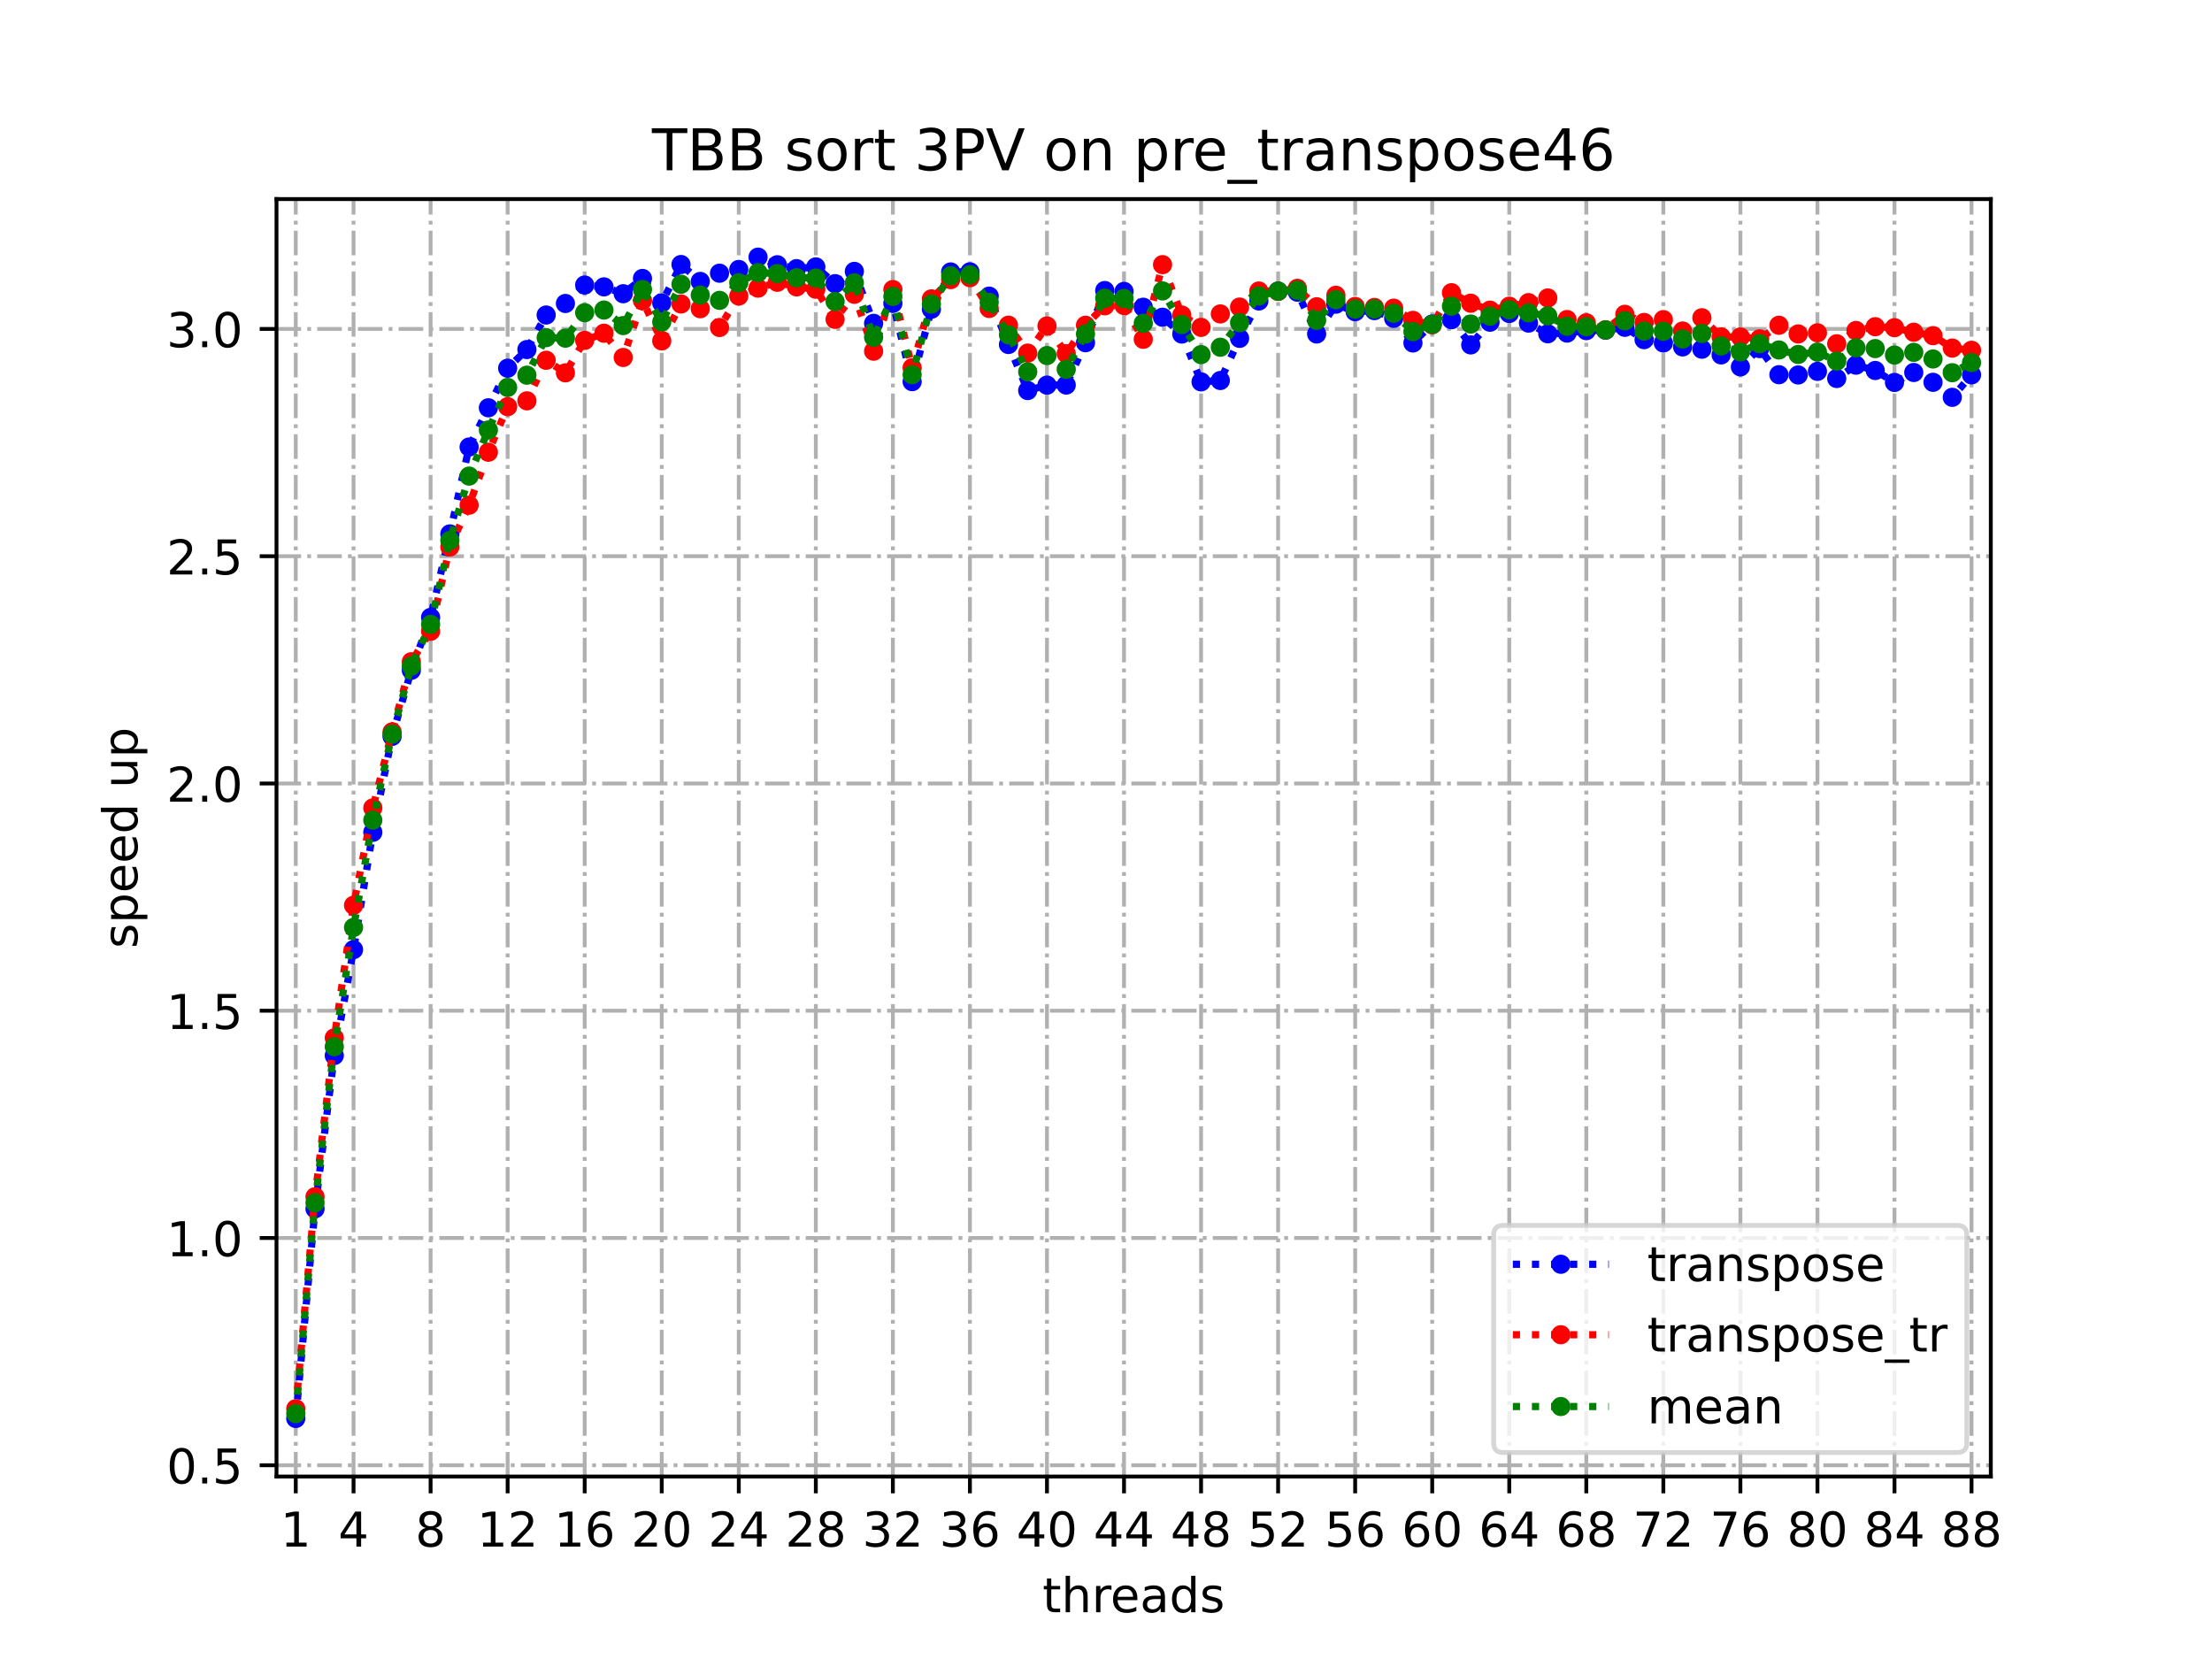 <?xml version="1.0" encoding="utf-8" standalone="no"?>
<!DOCTYPE svg PUBLIC "-//W3C//DTD SVG 1.1//EN"
  "http://www.w3.org/Graphics/SVG/1.1/DTD/svg11.dtd">
<!-- Created with matplotlib (https://matplotlib.org/) -->
<svg height="345.6pt" version="1.1" viewBox="0 0 460.8 345.6" width="460.8pt" xmlns="http://www.w3.org/2000/svg" xmlns:xlink="http://www.w3.org/1999/xlink">
 <defs>
  <style type="text/css">
*{stroke-linecap:butt;stroke-linejoin:round;}
  </style>
 </defs>
 <g id="figure_1">
  <g id="patch_1">
   <path d="M 0 345.6 
L 460.8 345.6 
L 460.8 0 
L 0 0 
z
" style="fill:#ffffff;"/>
  </g>
  <g id="axes_1">
   <g id="patch_2">
    <path d="M 57.6 307.584 
L 414.72 307.584 
L 414.72 41.472 
L 57.6 41.472 
z
" style="fill:#ffffff;"/>
   </g>
   <g id="matplotlib.axis_1">
    <g id="xtick_1">
     <g id="line2d_1">
      <path clip-path="url(#pc670d91da2)" d="M 61.613 307.584 
L 61.613 41.472 
" style="fill:none;stroke:#b0b0b0;stroke-dasharray:5.12,1.28,0.8,1.28;stroke-dashoffset:0;stroke-width:0.8;"/>
     </g>
     <g id="line2d_2">
      <defs>
       <path d="M 0 0 
L 0 3.5 
" id="me3b22ea352" style="stroke:#000000;stroke-width:0.8;"/>
      </defs>
      <g>
       <use style="stroke:#000000;stroke-width:0.8;" x="61.613" xlink:href="#me3b22ea352" y="307.584"/>
      </g>
     </g>
     <g id="text_1">
      <!-- 1 -->
      <defs>
       <path d="M 12.406 8.297 
L 28.516 8.297 
L 28.516 63.922 
L 10.984 60.406 
L 10.984 69.391 
L 28.422 72.906 
L 38.281 72.906 
L 38.281 8.297 
L 54.391 8.297 
L 54.391 0 
L 12.406 0 
z
" id="DejaVuSans-49"/>
      </defs>
      <g transform="translate(58.431 322.182)scale(0.1 -0.1)">
       <use xlink:href="#DejaVuSans-49"/>
      </g>
     </g>
    </g>
    <g id="xtick_2">
     <g id="line2d_3">
      <path clip-path="url(#pc670d91da2)" d="M 73.65 307.584 
L 73.65 41.472 
" style="fill:none;stroke:#b0b0b0;stroke-dasharray:5.12,1.28,0.8,1.28;stroke-dashoffset:0;stroke-width:0.8;"/>
     </g>
     <g id="line2d_4">
      <g>
       <use style="stroke:#000000;stroke-width:0.8;" x="73.65" xlink:href="#me3b22ea352" y="307.584"/>
      </g>
     </g>
     <g id="text_2">
      <!-- 4 -->
      <defs>
       <path d="M 37.797 64.312 
L 12.891 25.391 
L 37.797 25.391 
z
M 35.203 72.906 
L 47.609 72.906 
L 47.609 25.391 
L 58.016 25.391 
L 58.016 17.188 
L 47.609 17.188 
L 47.609 0 
L 37.797 0 
L 37.797 17.188 
L 4.891 17.188 
L 4.891 26.703 
z
" id="DejaVuSans-52"/>
      </defs>
      <g transform="translate(70.469 322.182)scale(0.1 -0.1)">
       <use xlink:href="#DejaVuSans-52"/>
      </g>
     </g>
    </g>
    <g id="xtick_3">
     <g id="line2d_5">
      <path clip-path="url(#pc670d91da2)" d="M 89.701 307.584 
L 89.701 41.472 
" style="fill:none;stroke:#b0b0b0;stroke-dasharray:5.12,1.28,0.8,1.28;stroke-dashoffset:0;stroke-width:0.8;"/>
     </g>
     <g id="line2d_6">
      <g>
       <use style="stroke:#000000;stroke-width:0.8;" x="89.701" xlink:href="#me3b22ea352" y="307.584"/>
      </g>
     </g>
     <g id="text_3">
      <!-- 8 -->
      <defs>
       <path d="M 31.781 34.625 
Q 24.75 34.625 20.719 30.859 
Q 16.703 27.094 16.703 20.516 
Q 16.703 13.922 20.719 10.156 
Q 24.75 6.391 31.781 6.391 
Q 38.812 6.391 42.859 10.172 
Q 46.922 13.969 46.922 20.516 
Q 46.922 27.094 42.891 30.859 
Q 38.875 34.625 31.781 34.625 
z
M 21.922 38.812 
Q 15.578 40.375 12.031 44.719 
Q 8.5 49.078 8.5 55.328 
Q 8.5 64.062 14.719 69.141 
Q 20.953 74.219 31.781 74.219 
Q 42.672 74.219 48.875 69.141 
Q 55.078 64.062 55.078 55.328 
Q 55.078 49.078 51.531 44.719 
Q 48 40.375 41.703 38.812 
Q 48.828 37.156 52.797 32.312 
Q 56.781 27.484 56.781 20.516 
Q 56.781 9.906 50.312 4.234 
Q 43.844 -1.422 31.781 -1.422 
Q 19.734 -1.422 13.25 4.234 
Q 6.781 9.906 6.781 20.516 
Q 6.781 27.484 10.781 32.312 
Q 14.797 37.156 21.922 38.812 
z
M 18.312 54.391 
Q 18.312 48.734 21.844 45.562 
Q 25.391 42.391 31.781 42.391 
Q 38.141 42.391 41.719 45.562 
Q 45.312 48.734 45.312 54.391 
Q 45.312 60.062 41.719 63.234 
Q 38.141 66.406 31.781 66.406 
Q 25.391 66.406 21.844 63.234 
Q 18.312 60.062 18.312 54.391 
z
" id="DejaVuSans-56"/>
      </defs>
      <g transform="translate(86.519 322.182)scale(0.1 -0.1)">
       <use xlink:href="#DejaVuSans-56"/>
      </g>
     </g>
    </g>
    <g id="xtick_4">
     <g id="line2d_7">
      <path clip-path="url(#pc670d91da2)" d="M 105.751 307.584 
L 105.751 41.472 
" style="fill:none;stroke:#b0b0b0;stroke-dasharray:5.12,1.28,0.8,1.28;stroke-dashoffset:0;stroke-width:0.8;"/>
     </g>
     <g id="line2d_8">
      <g>
       <use style="stroke:#000000;stroke-width:0.8;" x="105.751" xlink:href="#me3b22ea352" y="307.584"/>
      </g>
     </g>
     <g id="text_4">
      <!-- 12 -->
      <defs>
       <path d="M 19.188 8.297 
L 53.609 8.297 
L 53.609 0 
L 7.328 0 
L 7.328 8.297 
Q 12.938 14.109 22.625 23.891 
Q 32.328 33.688 34.812 36.531 
Q 39.547 41.844 41.422 45.531 
Q 43.312 49.219 43.312 52.781 
Q 43.312 58.594 39.234 62.25 
Q 35.156 65.922 28.609 65.922 
Q 23.969 65.922 18.812 64.312 
Q 13.672 62.703 7.812 59.422 
L 7.812 69.391 
Q 13.766 71.781 18.938 73 
Q 24.125 74.219 28.422 74.219 
Q 39.75 74.219 46.484 68.547 
Q 53.219 62.891 53.219 53.422 
Q 53.219 48.922 51.531 44.891 
Q 49.859 40.875 45.406 35.406 
Q 44.188 33.984 37.641 27.219 
Q 31.109 20.453 19.188 8.297 
z
" id="DejaVuSans-50"/>
      </defs>
      <g transform="translate(99.389 322.182)scale(0.1 -0.1)">
       <use xlink:href="#DejaVuSans-49"/>
       <use x="63.623" xlink:href="#DejaVuSans-50"/>
      </g>
     </g>
    </g>
    <g id="xtick_5">
     <g id="line2d_9">
      <path clip-path="url(#pc670d91da2)" d="M 121.801 307.584 
L 121.801 41.472 
" style="fill:none;stroke:#b0b0b0;stroke-dasharray:5.12,1.28,0.8,1.28;stroke-dashoffset:0;stroke-width:0.8;"/>
     </g>
     <g id="line2d_10">
      <g>
       <use style="stroke:#000000;stroke-width:0.8;" x="121.801" xlink:href="#me3b22ea352" y="307.584"/>
      </g>
     </g>
     <g id="text_5">
      <!-- 16 -->
      <defs>
       <path d="M 33.016 40.375 
Q 26.375 40.375 22.484 35.828 
Q 18.609 31.297 18.609 23.391 
Q 18.609 15.531 22.484 10.953 
Q 26.375 6.391 33.016 6.391 
Q 39.656 6.391 43.531 10.953 
Q 47.406 15.531 47.406 23.391 
Q 47.406 31.297 43.531 35.828 
Q 39.656 40.375 33.016 40.375 
z
M 52.594 71.297 
L 52.594 62.312 
Q 48.875 64.062 45.094 64.984 
Q 41.312 65.922 37.594 65.922 
Q 27.828 65.922 22.672 59.328 
Q 17.531 52.734 16.797 39.406 
Q 19.672 43.656 24.016 45.922 
Q 28.375 48.188 33.594 48.188 
Q 44.578 48.188 50.953 41.516 
Q 57.328 34.859 57.328 23.391 
Q 57.328 12.156 50.688 5.359 
Q 44.047 -1.422 33.016 -1.422 
Q 20.359 -1.422 13.672 8.266 
Q 6.984 17.969 6.984 36.375 
Q 6.984 53.656 15.188 63.938 
Q 23.391 74.219 37.203 74.219 
Q 40.922 74.219 44.703 73.484 
Q 48.484 72.75 52.594 71.297 
z
" id="DejaVuSans-54"/>
      </defs>
      <g transform="translate(115.439 322.182)scale(0.1 -0.1)">
       <use xlink:href="#DejaVuSans-49"/>
       <use x="63.623" xlink:href="#DejaVuSans-54"/>
      </g>
     </g>
    </g>
    <g id="xtick_6">
     <g id="line2d_11">
      <path clip-path="url(#pc670d91da2)" d="M 137.852 307.584 
L 137.852 41.472 
" style="fill:none;stroke:#b0b0b0;stroke-dasharray:5.12,1.28,0.8,1.28;stroke-dashoffset:0;stroke-width:0.8;"/>
     </g>
     <g id="line2d_12">
      <g>
       <use style="stroke:#000000;stroke-width:0.8;" x="137.852" xlink:href="#me3b22ea352" y="307.584"/>
      </g>
     </g>
     <g id="text_6">
      <!-- 20 -->
      <defs>
       <path d="M 31.781 66.406 
Q 24.172 66.406 20.328 58.906 
Q 16.5 51.422 16.5 36.375 
Q 16.5 21.391 20.328 13.891 
Q 24.172 6.391 31.781 6.391 
Q 39.453 6.391 43.281 13.891 
Q 47.125 21.391 47.125 36.375 
Q 47.125 51.422 43.281 58.906 
Q 39.453 66.406 31.781 66.406 
z
M 31.781 74.219 
Q 44.047 74.219 50.516 64.516 
Q 56.984 54.828 56.984 36.375 
Q 56.984 17.969 50.516 8.266 
Q 44.047 -1.422 31.781 -1.422 
Q 19.531 -1.422 13.062 8.266 
Q 6.594 17.969 6.594 36.375 
Q 6.594 54.828 13.062 64.516 
Q 19.531 74.219 31.781 74.219 
z
" id="DejaVuSans-48"/>
      </defs>
      <g transform="translate(131.489 322.182)scale(0.1 -0.1)">
       <use xlink:href="#DejaVuSans-50"/>
       <use x="63.623" xlink:href="#DejaVuSans-48"/>
      </g>
     </g>
    </g>
    <g id="xtick_7">
     <g id="line2d_13">
      <path clip-path="url(#pc670d91da2)" d="M 153.902 307.584 
L 153.902 41.472 
" style="fill:none;stroke:#b0b0b0;stroke-dasharray:5.12,1.28,0.8,1.28;stroke-dashoffset:0;stroke-width:0.8;"/>
     </g>
     <g id="line2d_14">
      <g>
       <use style="stroke:#000000;stroke-width:0.8;" x="153.902" xlink:href="#me3b22ea352" y="307.584"/>
      </g>
     </g>
     <g id="text_7">
      <!-- 24 -->
      <g transform="translate(147.54 322.182)scale(0.1 -0.1)">
       <use xlink:href="#DejaVuSans-50"/>
       <use x="63.623" xlink:href="#DejaVuSans-52"/>
      </g>
     </g>
    </g>
    <g id="xtick_8">
     <g id="line2d_15">
      <path clip-path="url(#pc670d91da2)" d="M 169.952 307.584 
L 169.952 41.472 
" style="fill:none;stroke:#b0b0b0;stroke-dasharray:5.12,1.28,0.8,1.28;stroke-dashoffset:0;stroke-width:0.8;"/>
     </g>
     <g id="line2d_16">
      <g>
       <use style="stroke:#000000;stroke-width:0.8;" x="169.952" xlink:href="#me3b22ea352" y="307.584"/>
      </g>
     </g>
     <g id="text_8">
      <!-- 28 -->
      <g transform="translate(163.59 322.182)scale(0.1 -0.1)">
       <use xlink:href="#DejaVuSans-50"/>
       <use x="63.623" xlink:href="#DejaVuSans-56"/>
      </g>
     </g>
    </g>
    <g id="xtick_9">
     <g id="line2d_17">
      <path clip-path="url(#pc670d91da2)" d="M 186.003 307.584 
L 186.003 41.472 
" style="fill:none;stroke:#b0b0b0;stroke-dasharray:5.12,1.28,0.8,1.28;stroke-dashoffset:0;stroke-width:0.8;"/>
     </g>
     <g id="line2d_18">
      <g>
       <use style="stroke:#000000;stroke-width:0.8;" x="186.003" xlink:href="#me3b22ea352" y="307.584"/>
      </g>
     </g>
     <g id="text_9">
      <!-- 32 -->
      <defs>
       <path d="M 40.578 39.312 
Q 47.656 37.797 51.625 33 
Q 55.609 28.219 55.609 21.188 
Q 55.609 10.406 48.188 4.484 
Q 40.766 -1.422 27.094 -1.422 
Q 22.516 -1.422 17.656 -0.516 
Q 12.797 0.391 7.625 2.203 
L 7.625 11.719 
Q 11.719 9.328 16.594 8.109 
Q 21.484 6.891 26.812 6.891 
Q 36.078 6.891 40.938 10.547 
Q 45.797 14.203 45.797 21.188 
Q 45.797 27.641 41.281 31.266 
Q 36.766 34.906 28.719 34.906 
L 20.219 34.906 
L 20.219 43.016 
L 29.109 43.016 
Q 36.375 43.016 40.234 45.922 
Q 44.094 48.828 44.094 54.297 
Q 44.094 59.906 40.109 62.906 
Q 36.141 65.922 28.719 65.922 
Q 24.656 65.922 20.016 65.031 
Q 15.375 64.156 9.812 62.312 
L 9.812 71.094 
Q 15.438 72.656 20.344 73.438 
Q 25.25 74.219 29.594 74.219 
Q 40.828 74.219 47.359 69.109 
Q 53.906 64.016 53.906 55.328 
Q 53.906 49.266 50.438 45.094 
Q 46.969 40.922 40.578 39.312 
z
" id="DejaVuSans-51"/>
      </defs>
      <g transform="translate(179.64 322.182)scale(0.1 -0.1)">
       <use xlink:href="#DejaVuSans-51"/>
       <use x="63.623" xlink:href="#DejaVuSans-50"/>
      </g>
     </g>
    </g>
    <g id="xtick_10">
     <g id="line2d_19">
      <path clip-path="url(#pc670d91da2)" d="M 202.053 307.584 
L 202.053 41.472 
" style="fill:none;stroke:#b0b0b0;stroke-dasharray:5.12,1.28,0.8,1.28;stroke-dashoffset:0;stroke-width:0.8;"/>
     </g>
     <g id="line2d_20">
      <g>
       <use style="stroke:#000000;stroke-width:0.8;" x="202.053" xlink:href="#me3b22ea352" y="307.584"/>
      </g>
     </g>
     <g id="text_10">
      <!-- 36 -->
      <g transform="translate(195.691 322.182)scale(0.1 -0.1)">
       <use xlink:href="#DejaVuSans-51"/>
       <use x="63.623" xlink:href="#DejaVuSans-54"/>
      </g>
     </g>
    </g>
    <g id="xtick_11">
     <g id="line2d_21">
      <path clip-path="url(#pc670d91da2)" d="M 218.103 307.584 
L 218.103 41.472 
" style="fill:none;stroke:#b0b0b0;stroke-dasharray:5.12,1.28,0.8,1.28;stroke-dashoffset:0;stroke-width:0.8;"/>
     </g>
     <g id="line2d_22">
      <g>
       <use style="stroke:#000000;stroke-width:0.8;" x="218.103" xlink:href="#me3b22ea352" y="307.584"/>
      </g>
     </g>
     <g id="text_11">
      <!-- 40 -->
      <g transform="translate(211.741 322.182)scale(0.1 -0.1)">
       <use xlink:href="#DejaVuSans-52"/>
       <use x="63.623" xlink:href="#DejaVuSans-48"/>
      </g>
     </g>
    </g>
    <g id="xtick_12">
     <g id="line2d_23">
      <path clip-path="url(#pc670d91da2)" d="M 234.154 307.584 
L 234.154 41.472 
" style="fill:none;stroke:#b0b0b0;stroke-dasharray:5.12,1.28,0.8,1.28;stroke-dashoffset:0;stroke-width:0.8;"/>
     </g>
     <g id="line2d_24">
      <g>
       <use style="stroke:#000000;stroke-width:0.8;" x="234.154" xlink:href="#me3b22ea352" y="307.584"/>
      </g>
     </g>
     <g id="text_12">
      <!-- 44 -->
      <g transform="translate(227.791 322.182)scale(0.1 -0.1)">
       <use xlink:href="#DejaVuSans-52"/>
       <use x="63.623" xlink:href="#DejaVuSans-52"/>
      </g>
     </g>
    </g>
    <g id="xtick_13">
     <g id="line2d_25">
      <path clip-path="url(#pc670d91da2)" d="M 250.204 307.584 
L 250.204 41.472 
" style="fill:none;stroke:#b0b0b0;stroke-dasharray:5.12,1.28,0.8,1.28;stroke-dashoffset:0;stroke-width:0.8;"/>
     </g>
     <g id="line2d_26">
      <g>
       <use style="stroke:#000000;stroke-width:0.8;" x="250.204" xlink:href="#me3b22ea352" y="307.584"/>
      </g>
     </g>
     <g id="text_13">
      <!-- 48 -->
      <g transform="translate(243.842 322.182)scale(0.1 -0.1)">
       <use xlink:href="#DejaVuSans-52"/>
       <use x="63.623" xlink:href="#DejaVuSans-56"/>
      </g>
     </g>
    </g>
    <g id="xtick_14">
     <g id="line2d_27">
      <path clip-path="url(#pc670d91da2)" d="M 266.254 307.584 
L 266.254 41.472 
" style="fill:none;stroke:#b0b0b0;stroke-dasharray:5.12,1.28,0.8,1.28;stroke-dashoffset:0;stroke-width:0.8;"/>
     </g>
     <g id="line2d_28">
      <g>
       <use style="stroke:#000000;stroke-width:0.8;" x="266.254" xlink:href="#me3b22ea352" y="307.584"/>
      </g>
     </g>
     <g id="text_14">
      <!-- 52 -->
      <defs>
       <path d="M 10.797 72.906 
L 49.516 72.906 
L 49.516 64.594 
L 19.828 64.594 
L 19.828 46.734 
Q 21.969 47.469 24.109 47.828 
Q 26.266 48.188 28.422 48.188 
Q 40.625 48.188 47.75 41.5 
Q 54.891 34.812 54.891 23.391 
Q 54.891 11.625 47.562 5.094 
Q 40.234 -1.422 26.906 -1.422 
Q 22.312 -1.422 17.547 -0.641 
Q 12.797 0.141 7.719 1.703 
L 7.719 11.625 
Q 12.109 9.234 16.797 8.062 
Q 21.484 6.891 26.703 6.891 
Q 35.156 6.891 40.078 11.328 
Q 45.016 15.766 45.016 23.391 
Q 45.016 31 40.078 35.438 
Q 35.156 39.891 26.703 39.891 
Q 22.75 39.891 18.812 39.016 
Q 14.891 38.141 10.797 36.281 
z
" id="DejaVuSans-53"/>
      </defs>
      <g transform="translate(259.892 322.182)scale(0.1 -0.1)">
       <use xlink:href="#DejaVuSans-53"/>
       <use x="63.623" xlink:href="#DejaVuSans-50"/>
      </g>
     </g>
    </g>
    <g id="xtick_15">
     <g id="line2d_29">
      <path clip-path="url(#pc670d91da2)" d="M 282.305 307.584 
L 282.305 41.472 
" style="fill:none;stroke:#b0b0b0;stroke-dasharray:5.12,1.28,0.8,1.28;stroke-dashoffset:0;stroke-width:0.8;"/>
     </g>
     <g id="line2d_30">
      <g>
       <use style="stroke:#000000;stroke-width:0.8;" x="282.305" xlink:href="#me3b22ea352" y="307.584"/>
      </g>
     </g>
     <g id="text_15">
      <!-- 56 -->
      <g transform="translate(275.942 322.182)scale(0.1 -0.1)">
       <use xlink:href="#DejaVuSans-53"/>
       <use x="63.623" xlink:href="#DejaVuSans-54"/>
      </g>
     </g>
    </g>
    <g id="xtick_16">
     <g id="line2d_31">
      <path clip-path="url(#pc670d91da2)" d="M 298.355 307.584 
L 298.355 41.472 
" style="fill:none;stroke:#b0b0b0;stroke-dasharray:5.12,1.28,0.8,1.28;stroke-dashoffset:0;stroke-width:0.8;"/>
     </g>
     <g id="line2d_32">
      <g>
       <use style="stroke:#000000;stroke-width:0.8;" x="298.355" xlink:href="#me3b22ea352" y="307.584"/>
      </g>
     </g>
     <g id="text_16">
      <!-- 60 -->
      <g transform="translate(291.993 322.182)scale(0.1 -0.1)">
       <use xlink:href="#DejaVuSans-54"/>
       <use x="63.623" xlink:href="#DejaVuSans-48"/>
      </g>
     </g>
    </g>
    <g id="xtick_17">
     <g id="line2d_33">
      <path clip-path="url(#pc670d91da2)" d="M 314.405 307.584 
L 314.405 41.472 
" style="fill:none;stroke:#b0b0b0;stroke-dasharray:5.12,1.28,0.8,1.28;stroke-dashoffset:0;stroke-width:0.8;"/>
     </g>
     <g id="line2d_34">
      <g>
       <use style="stroke:#000000;stroke-width:0.8;" x="314.405" xlink:href="#me3b22ea352" y="307.584"/>
      </g>
     </g>
     <g id="text_17">
      <!-- 64 -->
      <g transform="translate(308.043 322.182)scale(0.1 -0.1)">
       <use xlink:href="#DejaVuSans-54"/>
       <use x="63.623" xlink:href="#DejaVuSans-52"/>
      </g>
     </g>
    </g>
    <g id="xtick_18">
     <g id="line2d_35">
      <path clip-path="url(#pc670d91da2)" d="M 330.456 307.584 
L 330.456 41.472 
" style="fill:none;stroke:#b0b0b0;stroke-dasharray:5.12,1.28,0.8,1.28;stroke-dashoffset:0;stroke-width:0.8;"/>
     </g>
     <g id="line2d_36">
      <g>
       <use style="stroke:#000000;stroke-width:0.8;" x="330.456" xlink:href="#me3b22ea352" y="307.584"/>
      </g>
     </g>
     <g id="text_18">
      <!-- 68 -->
      <g transform="translate(324.093 322.182)scale(0.1 -0.1)">
       <use xlink:href="#DejaVuSans-54"/>
       <use x="63.623" xlink:href="#DejaVuSans-56"/>
      </g>
     </g>
    </g>
    <g id="xtick_19">
     <g id="line2d_37">
      <path clip-path="url(#pc670d91da2)" d="M 346.506 307.584 
L 346.506 41.472 
" style="fill:none;stroke:#b0b0b0;stroke-dasharray:5.12,1.28,0.8,1.28;stroke-dashoffset:0;stroke-width:0.8;"/>
     </g>
     <g id="line2d_38">
      <g>
       <use style="stroke:#000000;stroke-width:0.8;" x="346.506" xlink:href="#me3b22ea352" y="307.584"/>
      </g>
     </g>
     <g id="text_19">
      <!-- 72 -->
      <defs>
       <path d="M 8.203 72.906 
L 55.078 72.906 
L 55.078 68.703 
L 28.609 0 
L 18.312 0 
L 43.219 64.594 
L 8.203 64.594 
z
" id="DejaVuSans-55"/>
      </defs>
      <g transform="translate(340.144 322.182)scale(0.1 -0.1)">
       <use xlink:href="#DejaVuSans-55"/>
       <use x="63.623" xlink:href="#DejaVuSans-50"/>
      </g>
     </g>
    </g>
    <g id="xtick_20">
     <g id="line2d_39">
      <path clip-path="url(#pc670d91da2)" d="M 362.556 307.584 
L 362.556 41.472 
" style="fill:none;stroke:#b0b0b0;stroke-dasharray:5.12,1.28,0.8,1.28;stroke-dashoffset:0;stroke-width:0.8;"/>
     </g>
     <g id="line2d_40">
      <g>
       <use style="stroke:#000000;stroke-width:0.8;" x="362.556" xlink:href="#me3b22ea352" y="307.584"/>
      </g>
     </g>
     <g id="text_20">
      <!-- 76 -->
      <g transform="translate(356.194 322.182)scale(0.1 -0.1)">
       <use xlink:href="#DejaVuSans-55"/>
       <use x="63.623" xlink:href="#DejaVuSans-54"/>
      </g>
     </g>
    </g>
    <g id="xtick_21">
     <g id="line2d_41">
      <path clip-path="url(#pc670d91da2)" d="M 378.607 307.584 
L 378.607 41.472 
" style="fill:none;stroke:#b0b0b0;stroke-dasharray:5.12,1.28,0.8,1.28;stroke-dashoffset:0;stroke-width:0.8;"/>
     </g>
     <g id="line2d_42">
      <g>
       <use style="stroke:#000000;stroke-width:0.8;" x="378.607" xlink:href="#me3b22ea352" y="307.584"/>
      </g>
     </g>
     <g id="text_21">
      <!-- 80 -->
      <g transform="translate(372.244 322.182)scale(0.1 -0.1)">
       <use xlink:href="#DejaVuSans-56"/>
       <use x="63.623" xlink:href="#DejaVuSans-48"/>
      </g>
     </g>
    </g>
    <g id="xtick_22">
     <g id="line2d_43">
      <path clip-path="url(#pc670d91da2)" d="M 394.657 307.584 
L 394.657 41.472 
" style="fill:none;stroke:#b0b0b0;stroke-dasharray:5.12,1.28,0.8,1.28;stroke-dashoffset:0;stroke-width:0.8;"/>
     </g>
     <g id="line2d_44">
      <g>
       <use style="stroke:#000000;stroke-width:0.8;" x="394.657" xlink:href="#me3b22ea352" y="307.584"/>
      </g>
     </g>
     <g id="text_22">
      <!-- 84 -->
      <g transform="translate(388.295 322.182)scale(0.1 -0.1)">
       <use xlink:href="#DejaVuSans-56"/>
       <use x="63.623" xlink:href="#DejaVuSans-52"/>
      </g>
     </g>
    </g>
    <g id="xtick_23">
     <g id="line2d_45">
      <path clip-path="url(#pc670d91da2)" d="M 410.707 307.584 
L 410.707 41.472 
" style="fill:none;stroke:#b0b0b0;stroke-dasharray:5.12,1.28,0.8,1.28;stroke-dashoffset:0;stroke-width:0.8;"/>
     </g>
     <g id="line2d_46">
      <g>
       <use style="stroke:#000000;stroke-width:0.8;" x="410.707" xlink:href="#me3b22ea352" y="307.584"/>
      </g>
     </g>
     <g id="text_23">
      <!-- 88 -->
      <g transform="translate(404.345 322.182)scale(0.1 -0.1)">
       <use xlink:href="#DejaVuSans-56"/>
       <use x="63.623" xlink:href="#DejaVuSans-56"/>
      </g>
     </g>
    </g>
    <g id="text_24">
     <!-- threads -->
     <defs>
      <path d="M 18.312 70.219 
L 18.312 54.688 
L 36.812 54.688 
L 36.812 47.703 
L 18.312 47.703 
L 18.312 18.016 
Q 18.312 11.328 20.141 9.422 
Q 21.969 7.516 27.594 7.516 
L 36.812 7.516 
L 36.812 0 
L 27.594 0 
Q 17.188 0 13.234 3.875 
Q 9.281 7.766 9.281 18.016 
L 9.281 47.703 
L 2.688 47.703 
L 2.688 54.688 
L 9.281 54.688 
L 9.281 70.219 
z
" id="DejaVuSans-116"/>
      <path d="M 54.891 33.016 
L 54.891 0 
L 45.906 0 
L 45.906 32.719 
Q 45.906 40.484 42.875 44.328 
Q 39.844 48.188 33.797 48.188 
Q 26.516 48.188 22.312 43.547 
Q 18.109 38.922 18.109 30.906 
L 18.109 0 
L 9.078 0 
L 9.078 75.984 
L 18.109 75.984 
L 18.109 46.188 
Q 21.344 51.125 25.703 53.562 
Q 30.078 56 35.797 56 
Q 45.219 56 50.047 50.172 
Q 54.891 44.344 54.891 33.016 
z
" id="DejaVuSans-104"/>
      <path d="M 41.109 46.297 
Q 39.594 47.172 37.812 47.578 
Q 36.031 48 33.891 48 
Q 26.266 48 22.188 43.047 
Q 18.109 38.094 18.109 28.812 
L 18.109 0 
L 9.078 0 
L 9.078 54.688 
L 18.109 54.688 
L 18.109 46.188 
Q 20.953 51.172 25.484 53.578 
Q 30.031 56 36.531 56 
Q 37.453 56 38.578 55.875 
Q 39.703 55.766 41.062 55.516 
z
" id="DejaVuSans-114"/>
      <path d="M 56.203 29.594 
L 56.203 25.203 
L 14.891 25.203 
Q 15.484 15.922 20.484 11.062 
Q 25.484 6.203 34.422 6.203 
Q 39.594 6.203 44.453 7.469 
Q 49.312 8.734 54.109 11.281 
L 54.109 2.781 
Q 49.266 0.734 44.188 -0.344 
Q 39.109 -1.422 33.891 -1.422 
Q 20.797 -1.422 13.156 6.188 
Q 5.516 13.812 5.516 26.812 
Q 5.516 40.234 12.766 48.109 
Q 20.016 56 32.328 56 
Q 43.359 56 49.781 48.891 
Q 56.203 41.797 56.203 29.594 
z
M 47.219 32.234 
Q 47.125 39.594 43.094 43.984 
Q 39.062 48.391 32.422 48.391 
Q 24.906 48.391 20.391 44.141 
Q 15.875 39.891 15.188 32.172 
z
" id="DejaVuSans-101"/>
      <path d="M 34.281 27.484 
Q 23.391 27.484 19.188 25 
Q 14.984 22.516 14.984 16.5 
Q 14.984 11.719 18.141 8.906 
Q 21.297 6.109 26.703 6.109 
Q 34.188 6.109 38.703 11.406 
Q 43.219 16.703 43.219 25.484 
L 43.219 27.484 
z
M 52.203 31.203 
L 52.203 0 
L 43.219 0 
L 43.219 8.297 
Q 40.141 3.328 35.547 0.953 
Q 30.953 -1.422 24.312 -1.422 
Q 15.922 -1.422 10.953 3.297 
Q 6 8.016 6 15.922 
Q 6 25.141 12.172 29.828 
Q 18.359 34.516 30.609 34.516 
L 43.219 34.516 
L 43.219 35.406 
Q 43.219 41.609 39.141 45 
Q 35.062 48.391 27.688 48.391 
Q 23 48.391 18.547 47.266 
Q 14.109 46.141 10.016 43.891 
L 10.016 52.203 
Q 14.938 54.109 19.578 55.047 
Q 24.219 56 28.609 56 
Q 40.484 56 46.344 49.844 
Q 52.203 43.703 52.203 31.203 
z
" id="DejaVuSans-97"/>
      <path d="M 45.406 46.391 
L 45.406 75.984 
L 54.391 75.984 
L 54.391 0 
L 45.406 0 
L 45.406 8.203 
Q 42.578 3.328 38.25 0.953 
Q 33.938 -1.422 27.875 -1.422 
Q 17.969 -1.422 11.734 6.484 
Q 5.516 14.406 5.516 27.297 
Q 5.516 40.188 11.734 48.094 
Q 17.969 56 27.875 56 
Q 33.938 56 38.25 53.625 
Q 42.578 51.266 45.406 46.391 
z
M 14.797 27.297 
Q 14.797 17.391 18.875 11.75 
Q 22.953 6.109 30.078 6.109 
Q 37.203 6.109 41.297 11.75 
Q 45.406 17.391 45.406 27.297 
Q 45.406 37.203 41.297 42.844 
Q 37.203 48.484 30.078 48.484 
Q 22.953 48.484 18.875 42.844 
Q 14.797 37.203 14.797 27.297 
z
" id="DejaVuSans-100"/>
      <path d="M 44.281 53.078 
L 44.281 44.578 
Q 40.484 46.531 36.375 47.5 
Q 32.281 48.484 27.875 48.484 
Q 21.188 48.484 17.844 46.438 
Q 14.5 44.391 14.5 40.281 
Q 14.5 37.156 16.891 35.375 
Q 19.281 33.594 26.516 31.984 
L 29.594 31.297 
Q 39.156 29.25 43.188 25.516 
Q 47.219 21.781 47.219 15.094 
Q 47.219 7.469 41.188 3.016 
Q 35.156 -1.422 24.609 -1.422 
Q 20.219 -1.422 15.453 -0.562 
Q 10.688 0.297 5.422 2 
L 5.422 11.281 
Q 10.406 8.688 15.234 7.391 
Q 20.062 6.109 24.812 6.109 
Q 31.156 6.109 34.562 8.281 
Q 37.984 10.453 37.984 14.406 
Q 37.984 18.062 35.516 20.016 
Q 33.062 21.969 24.703 23.781 
L 21.578 24.516 
Q 13.234 26.266 9.516 29.906 
Q 5.812 33.547 5.812 39.891 
Q 5.812 47.609 11.281 51.797 
Q 16.75 56 26.812 56 
Q 31.781 56 36.172 55.266 
Q 40.578 54.547 44.281 53.078 
z
" id="DejaVuSans-115"/>
     </defs>
     <g transform="translate(217.169 335.861)scale(0.1 -0.1)">
      <use xlink:href="#DejaVuSans-116"/>
      <use x="39.209" xlink:href="#DejaVuSans-104"/>
      <use x="102.588" xlink:href="#DejaVuSans-114"/>
      <use x="141.451" xlink:href="#DejaVuSans-101"/>
      <use x="202.975" xlink:href="#DejaVuSans-97"/>
      <use x="264.254" xlink:href="#DejaVuSans-100"/>
      <use x="327.73" xlink:href="#DejaVuSans-115"/>
     </g>
    </g>
   </g>
   <g id="matplotlib.axis_2">
    <g id="ytick_1">
     <g id="line2d_47">
      <path clip-path="url(#pc670d91da2)" d="M 57.6 305.235 
L 414.72 305.235 
" style="fill:none;stroke:#b0b0b0;stroke-dasharray:5.12,1.28,0.8,1.28;stroke-dashoffset:0;stroke-width:0.8;"/>
     </g>
     <g id="line2d_48">
      <defs>
       <path d="M 0 0 
L -3.5 0 
" id="mf53c30b47f" style="stroke:#000000;stroke-width:0.8;"/>
      </defs>
      <g>
       <use style="stroke:#000000;stroke-width:0.8;" x="57.6" xlink:href="#mf53c30b47f" y="305.235"/>
      </g>
     </g>
     <g id="text_25">
      <!-- 0.5 -->
      <defs>
       <path d="M 10.688 12.406 
L 21 12.406 
L 21 0 
L 10.688 0 
z
" id="DejaVuSans-46"/>
      </defs>
      <g transform="translate(34.697 309.034)scale(0.1 -0.1)">
       <use xlink:href="#DejaVuSans-48"/>
       <use x="63.623" xlink:href="#DejaVuSans-46"/>
       <use x="95.41" xlink:href="#DejaVuSans-53"/>
      </g>
     </g>
    </g>
    <g id="ytick_2">
     <g id="line2d_49">
      <path clip-path="url(#pc670d91da2)" d="M 57.6 257.893 
L 414.72 257.893 
" style="fill:none;stroke:#b0b0b0;stroke-dasharray:5.12,1.28,0.8,1.28;stroke-dashoffset:0;stroke-width:0.8;"/>
     </g>
     <g id="line2d_50">
      <g>
       <use style="stroke:#000000;stroke-width:0.8;" x="57.6" xlink:href="#mf53c30b47f" y="257.893"/>
      </g>
     </g>
     <g id="text_26">
      <!-- 1.0 -->
      <g transform="translate(34.697 261.693)scale(0.1 -0.1)">
       <use xlink:href="#DejaVuSans-49"/>
       <use x="63.623" xlink:href="#DejaVuSans-46"/>
       <use x="95.41" xlink:href="#DejaVuSans-48"/>
      </g>
     </g>
    </g>
    <g id="ytick_3">
     <g id="line2d_51">
      <path clip-path="url(#pc670d91da2)" d="M 57.6 210.552 
L 414.72 210.552 
" style="fill:none;stroke:#b0b0b0;stroke-dasharray:5.12,1.28,0.8,1.28;stroke-dashoffset:0;stroke-width:0.8;"/>
     </g>
     <g id="line2d_52">
      <g>
       <use style="stroke:#000000;stroke-width:0.8;" x="57.6" xlink:href="#mf53c30b47f" y="210.552"/>
      </g>
     </g>
     <g id="text_27">
      <!-- 1.5 -->
      <g transform="translate(34.697 214.351)scale(0.1 -0.1)">
       <use xlink:href="#DejaVuSans-49"/>
       <use x="63.623" xlink:href="#DejaVuSans-46"/>
       <use x="95.41" xlink:href="#DejaVuSans-53"/>
      </g>
     </g>
    </g>
    <g id="ytick_4">
     <g id="line2d_53">
      <path clip-path="url(#pc670d91da2)" d="M 57.6 163.21 
L 414.72 163.21 
" style="fill:none;stroke:#b0b0b0;stroke-dasharray:5.12,1.28,0.8,1.28;stroke-dashoffset:0;stroke-width:0.8;"/>
     </g>
     <g id="line2d_54">
      <g>
       <use style="stroke:#000000;stroke-width:0.8;" x="57.6" xlink:href="#mf53c30b47f" y="163.21"/>
      </g>
     </g>
     <g id="text_28">
      <!-- 2.0 -->
      <g transform="translate(34.697 167.01)scale(0.1 -0.1)">
       <use xlink:href="#DejaVuSans-50"/>
       <use x="63.623" xlink:href="#DejaVuSans-46"/>
       <use x="95.41" xlink:href="#DejaVuSans-48"/>
      </g>
     </g>
    </g>
    <g id="ytick_5">
     <g id="line2d_55">
      <path clip-path="url(#pc670d91da2)" d="M 57.6 115.869 
L 414.72 115.869 
" style="fill:none;stroke:#b0b0b0;stroke-dasharray:5.12,1.28,0.8,1.28;stroke-dashoffset:0;stroke-width:0.8;"/>
     </g>
     <g id="line2d_56">
      <g>
       <use style="stroke:#000000;stroke-width:0.8;" x="57.6" xlink:href="#mf53c30b47f" y="115.869"/>
      </g>
     </g>
     <g id="text_29">
      <!-- 2.5 -->
      <g transform="translate(34.697 119.668)scale(0.1 -0.1)">
       <use xlink:href="#DejaVuSans-50"/>
       <use x="63.623" xlink:href="#DejaVuSans-46"/>
       <use x="95.41" xlink:href="#DejaVuSans-53"/>
      </g>
     </g>
    </g>
    <g id="ytick_6">
     <g id="line2d_57">
      <path clip-path="url(#pc670d91da2)" d="M 57.6 68.527 
L 414.72 68.527 
" style="fill:none;stroke:#b0b0b0;stroke-dasharray:5.12,1.28,0.8,1.28;stroke-dashoffset:0;stroke-width:0.8;"/>
     </g>
     <g id="line2d_58">
      <g>
       <use style="stroke:#000000;stroke-width:0.8;" x="57.6" xlink:href="#mf53c30b47f" y="68.527"/>
      </g>
     </g>
     <g id="text_30">
      <!-- 3.0 -->
      <g transform="translate(34.697 72.327)scale(0.1 -0.1)">
       <use xlink:href="#DejaVuSans-51"/>
       <use x="63.623" xlink:href="#DejaVuSans-46"/>
       <use x="95.41" xlink:href="#DejaVuSans-48"/>
      </g>
     </g>
    </g>
    <g id="text_31">
     <!-- speed up -->
     <defs>
      <path d="M 18.109 8.203 
L 18.109 -20.797 
L 9.078 -20.797 
L 9.078 54.688 
L 18.109 54.688 
L 18.109 46.391 
Q 20.953 51.266 25.266 53.625 
Q 29.594 56 35.594 56 
Q 45.562 56 51.781 48.094 
Q 58.016 40.188 58.016 27.297 
Q 58.016 14.406 51.781 6.484 
Q 45.562 -1.422 35.594 -1.422 
Q 29.594 -1.422 25.266 0.953 
Q 20.953 3.328 18.109 8.203 
z
M 48.688 27.297 
Q 48.688 37.203 44.609 42.844 
Q 40.531 48.484 33.406 48.484 
Q 26.266 48.484 22.188 42.844 
Q 18.109 37.203 18.109 27.297 
Q 18.109 17.391 22.188 11.75 
Q 26.266 6.109 33.406 6.109 
Q 40.531 6.109 44.609 11.75 
Q 48.688 17.391 48.688 27.297 
z
" id="DejaVuSans-112"/>
      <path id="DejaVuSans-32"/>
      <path d="M 8.5 21.578 
L 8.5 54.688 
L 17.484 54.688 
L 17.484 21.922 
Q 17.484 14.156 20.5 10.266 
Q 23.531 6.391 29.594 6.391 
Q 36.859 6.391 41.078 11.031 
Q 45.312 15.672 45.312 23.688 
L 45.312 54.688 
L 54.297 54.688 
L 54.297 0 
L 45.312 0 
L 45.312 8.406 
Q 42.047 3.422 37.719 1 
Q 33.406 -1.422 27.688 -1.422 
Q 18.266 -1.422 13.375 4.438 
Q 8.5 10.297 8.5 21.578 
z
M 31.109 56 
z
" id="DejaVuSans-117"/>
     </defs>
     <g transform="translate(28.617 197.566)rotate(-90)scale(0.1 -0.1)">
      <use xlink:href="#DejaVuSans-115"/>
      <use x="52.1" xlink:href="#DejaVuSans-112"/>
      <use x="115.576" xlink:href="#DejaVuSans-101"/>
      <use x="177.1" xlink:href="#DejaVuSans-101"/>
      <use x="238.623" xlink:href="#DejaVuSans-100"/>
      <use x="302.1" xlink:href="#DejaVuSans-32"/>
      <use x="333.887" xlink:href="#DejaVuSans-117"/>
      <use x="397.266" xlink:href="#DejaVuSans-112"/>
     </g>
    </g>
   </g>
   <g id="line2d_59">
    <path clip-path="url(#pc670d91da2)" d="M 61.613 295.488 
L 65.625 251.818 
L 69.638 219.882 
L 73.65 197.825 
L 77.663 173.389 
L 81.676 153.4 
L 85.688 139.632 
L 89.701 128.621 
L 93.713 111.226 
L 97.726 93.12 
L 101.738 84.95 
L 105.751 76.707 
L 109.764 72.817 
L 113.776 65.627 
L 117.789 63.222 
L 121.801 59.377 
L 125.814 59.76 
L 129.827 61.186 
L 133.839 58.009 
L 137.852 63.113 
L 141.864 55.105 
L 145.877 58.627 
L 149.889 56.915 
L 153.902 56.133 
L 157.915 53.568 
L 161.927 55.155 
L 165.94 55.966 
L 169.952 55.598 
L 173.965 59.093 
L 177.978 56.535 
L 181.99 67.359 
L 186.003 63.191 
L 190.015 79.503 
L 194.028 64.416 
L 198.04 56.654 
L 202.053 56.632 
L 206.066 61.695 
L 210.078 71.764 
L 214.091 81.36 
L 218.103 80.227 
L 222.116 80.212 
L 226.129 71.393 
L 230.141 60.523 
L 234.154 60.706 
L 238.166 64.004 
L 242.179 66.084 
L 246.191 69.59 
L 250.204 79.549 
L 254.217 79.265 
L 258.229 70.485 
L 262.242 62.697 
L 266.254 60.626 
L 270.267 60.865 
L 274.28 69.572 
L 278.292 63.363 
L 282.305 64.938 
L 286.317 64.707 
L 290.33 66.314 
L 294.342 71.445 
L 298.355 67.494 
L 302.368 66.601 
L 306.38 71.851 
L 310.393 67.123 
L 314.405 65.302 
L 318.418 67.304 
L 322.431 69.531 
L 326.443 69.386 
L 330.456 68.879 
L 334.468 68.784 
L 338.481 68.186 
L 342.493 70.757 
L 346.506 71.441 
L 350.519 72.269 
L 354.531 72.744 
L 358.544 73.933 
L 362.556 76.423 
L 366.569 72.616 
L 370.582 78.057 
L 374.594 78.112 
L 378.607 77.363 
L 382.619 78.847 
L 386.632 76.07 
L 390.644 77.178 
L 394.657 79.67 
L 398.67 77.597 
L 402.682 79.642 
L 406.695 82.773 
L 410.707 78.089 
" style="fill:none;stroke:#0000ff;stroke-dasharray:1.5,2.475;stroke-dashoffset:0;stroke-width:1.5;"/>
    <defs>
     <path d="M 0 1.5 
C 0.398 1.5 0.779 1.342 1.061 1.061 
C 1.342 0.779 1.5 0.398 1.5 0 
C 1.5 -0.398 1.342 -0.779 1.061 -1.061 
C 0.779 -1.342 0.398 -1.5 0 -1.5 
C -0.398 -1.5 -0.779 -1.342 -1.061 -1.061 
C -1.342 -0.779 -1.5 -0.398 -1.5 0 
C -1.5 0.398 -1.342 0.779 -1.061 1.061 
C -0.779 1.342 -0.398 1.5 0 1.5 
z
" id="m77be2aa625" style="stroke:#0000ff;"/>
    </defs>
    <g clip-path="url(#pc670d91da2)">
     <use style="fill:#0000ff;stroke:#0000ff;" x="61.613" xlink:href="#m77be2aa625" y="295.488"/>
     <use style="fill:#0000ff;stroke:#0000ff;" x="65.625" xlink:href="#m77be2aa625" y="251.818"/>
     <use style="fill:#0000ff;stroke:#0000ff;" x="69.638" xlink:href="#m77be2aa625" y="219.882"/>
     <use style="fill:#0000ff;stroke:#0000ff;" x="73.65" xlink:href="#m77be2aa625" y="197.825"/>
     <use style="fill:#0000ff;stroke:#0000ff;" x="77.663" xlink:href="#m77be2aa625" y="173.389"/>
     <use style="fill:#0000ff;stroke:#0000ff;" x="81.676" xlink:href="#m77be2aa625" y="153.4"/>
     <use style="fill:#0000ff;stroke:#0000ff;" x="85.688" xlink:href="#m77be2aa625" y="139.632"/>
     <use style="fill:#0000ff;stroke:#0000ff;" x="89.701" xlink:href="#m77be2aa625" y="128.621"/>
     <use style="fill:#0000ff;stroke:#0000ff;" x="93.713" xlink:href="#m77be2aa625" y="111.226"/>
     <use style="fill:#0000ff;stroke:#0000ff;" x="97.726" xlink:href="#m77be2aa625" y="93.12"/>
     <use style="fill:#0000ff;stroke:#0000ff;" x="101.738" xlink:href="#m77be2aa625" y="84.95"/>
     <use style="fill:#0000ff;stroke:#0000ff;" x="105.751" xlink:href="#m77be2aa625" y="76.707"/>
     <use style="fill:#0000ff;stroke:#0000ff;" x="109.764" xlink:href="#m77be2aa625" y="72.817"/>
     <use style="fill:#0000ff;stroke:#0000ff;" x="113.776" xlink:href="#m77be2aa625" y="65.627"/>
     <use style="fill:#0000ff;stroke:#0000ff;" x="117.789" xlink:href="#m77be2aa625" y="63.222"/>
     <use style="fill:#0000ff;stroke:#0000ff;" x="121.801" xlink:href="#m77be2aa625" y="59.377"/>
     <use style="fill:#0000ff;stroke:#0000ff;" x="125.814" xlink:href="#m77be2aa625" y="59.76"/>
     <use style="fill:#0000ff;stroke:#0000ff;" x="129.827" xlink:href="#m77be2aa625" y="61.186"/>
     <use style="fill:#0000ff;stroke:#0000ff;" x="133.839" xlink:href="#m77be2aa625" y="58.009"/>
     <use style="fill:#0000ff;stroke:#0000ff;" x="137.852" xlink:href="#m77be2aa625" y="63.113"/>
     <use style="fill:#0000ff;stroke:#0000ff;" x="141.864" xlink:href="#m77be2aa625" y="55.105"/>
     <use style="fill:#0000ff;stroke:#0000ff;" x="145.877" xlink:href="#m77be2aa625" y="58.627"/>
     <use style="fill:#0000ff;stroke:#0000ff;" x="149.889" xlink:href="#m77be2aa625" y="56.915"/>
     <use style="fill:#0000ff;stroke:#0000ff;" x="153.902" xlink:href="#m77be2aa625" y="56.133"/>
     <use style="fill:#0000ff;stroke:#0000ff;" x="157.915" xlink:href="#m77be2aa625" y="53.568"/>
     <use style="fill:#0000ff;stroke:#0000ff;" x="161.927" xlink:href="#m77be2aa625" y="55.155"/>
     <use style="fill:#0000ff;stroke:#0000ff;" x="165.94" xlink:href="#m77be2aa625" y="55.966"/>
     <use style="fill:#0000ff;stroke:#0000ff;" x="169.952" xlink:href="#m77be2aa625" y="55.598"/>
     <use style="fill:#0000ff;stroke:#0000ff;" x="173.965" xlink:href="#m77be2aa625" y="59.093"/>
     <use style="fill:#0000ff;stroke:#0000ff;" x="177.978" xlink:href="#m77be2aa625" y="56.535"/>
     <use style="fill:#0000ff;stroke:#0000ff;" x="181.99" xlink:href="#m77be2aa625" y="67.359"/>
     <use style="fill:#0000ff;stroke:#0000ff;" x="186.003" xlink:href="#m77be2aa625" y="63.191"/>
     <use style="fill:#0000ff;stroke:#0000ff;" x="190.015" xlink:href="#m77be2aa625" y="79.503"/>
     <use style="fill:#0000ff;stroke:#0000ff;" x="194.028" xlink:href="#m77be2aa625" y="64.416"/>
     <use style="fill:#0000ff;stroke:#0000ff;" x="198.04" xlink:href="#m77be2aa625" y="56.654"/>
     <use style="fill:#0000ff;stroke:#0000ff;" x="202.053" xlink:href="#m77be2aa625" y="56.632"/>
     <use style="fill:#0000ff;stroke:#0000ff;" x="206.066" xlink:href="#m77be2aa625" y="61.695"/>
     <use style="fill:#0000ff;stroke:#0000ff;" x="210.078" xlink:href="#m77be2aa625" y="71.764"/>
     <use style="fill:#0000ff;stroke:#0000ff;" x="214.091" xlink:href="#m77be2aa625" y="81.36"/>
     <use style="fill:#0000ff;stroke:#0000ff;" x="218.103" xlink:href="#m77be2aa625" y="80.227"/>
     <use style="fill:#0000ff;stroke:#0000ff;" x="222.116" xlink:href="#m77be2aa625" y="80.212"/>
     <use style="fill:#0000ff;stroke:#0000ff;" x="226.129" xlink:href="#m77be2aa625" y="71.393"/>
     <use style="fill:#0000ff;stroke:#0000ff;" x="230.141" xlink:href="#m77be2aa625" y="60.523"/>
     <use style="fill:#0000ff;stroke:#0000ff;" x="234.154" xlink:href="#m77be2aa625" y="60.706"/>
     <use style="fill:#0000ff;stroke:#0000ff;" x="238.166" xlink:href="#m77be2aa625" y="64.004"/>
     <use style="fill:#0000ff;stroke:#0000ff;" x="242.179" xlink:href="#m77be2aa625" y="66.084"/>
     <use style="fill:#0000ff;stroke:#0000ff;" x="246.191" xlink:href="#m77be2aa625" y="69.59"/>
     <use style="fill:#0000ff;stroke:#0000ff;" x="250.204" xlink:href="#m77be2aa625" y="79.549"/>
     <use style="fill:#0000ff;stroke:#0000ff;" x="254.217" xlink:href="#m77be2aa625" y="79.265"/>
     <use style="fill:#0000ff;stroke:#0000ff;" x="258.229" xlink:href="#m77be2aa625" y="70.485"/>
     <use style="fill:#0000ff;stroke:#0000ff;" x="262.242" xlink:href="#m77be2aa625" y="62.697"/>
     <use style="fill:#0000ff;stroke:#0000ff;" x="266.254" xlink:href="#m77be2aa625" y="60.626"/>
     <use style="fill:#0000ff;stroke:#0000ff;" x="270.267" xlink:href="#m77be2aa625" y="60.865"/>
     <use style="fill:#0000ff;stroke:#0000ff;" x="274.28" xlink:href="#m77be2aa625" y="69.572"/>
     <use style="fill:#0000ff;stroke:#0000ff;" x="278.292" xlink:href="#m77be2aa625" y="63.363"/>
     <use style="fill:#0000ff;stroke:#0000ff;" x="282.305" xlink:href="#m77be2aa625" y="64.938"/>
     <use style="fill:#0000ff;stroke:#0000ff;" x="286.317" xlink:href="#m77be2aa625" y="64.707"/>
     <use style="fill:#0000ff;stroke:#0000ff;" x="290.33" xlink:href="#m77be2aa625" y="66.314"/>
     <use style="fill:#0000ff;stroke:#0000ff;" x="294.342" xlink:href="#m77be2aa625" y="71.445"/>
     <use style="fill:#0000ff;stroke:#0000ff;" x="298.355" xlink:href="#m77be2aa625" y="67.494"/>
     <use style="fill:#0000ff;stroke:#0000ff;" x="302.368" xlink:href="#m77be2aa625" y="66.601"/>
     <use style="fill:#0000ff;stroke:#0000ff;" x="306.38" xlink:href="#m77be2aa625" y="71.851"/>
     <use style="fill:#0000ff;stroke:#0000ff;" x="310.393" xlink:href="#m77be2aa625" y="67.123"/>
     <use style="fill:#0000ff;stroke:#0000ff;" x="314.405" xlink:href="#m77be2aa625" y="65.302"/>
     <use style="fill:#0000ff;stroke:#0000ff;" x="318.418" xlink:href="#m77be2aa625" y="67.304"/>
     <use style="fill:#0000ff;stroke:#0000ff;" x="322.431" xlink:href="#m77be2aa625" y="69.531"/>
     <use style="fill:#0000ff;stroke:#0000ff;" x="326.443" xlink:href="#m77be2aa625" y="69.386"/>
     <use style="fill:#0000ff;stroke:#0000ff;" x="330.456" xlink:href="#m77be2aa625" y="68.879"/>
     <use style="fill:#0000ff;stroke:#0000ff;" x="334.468" xlink:href="#m77be2aa625" y="68.784"/>
     <use style="fill:#0000ff;stroke:#0000ff;" x="338.481" xlink:href="#m77be2aa625" y="68.186"/>
     <use style="fill:#0000ff;stroke:#0000ff;" x="342.493" xlink:href="#m77be2aa625" y="70.757"/>
     <use style="fill:#0000ff;stroke:#0000ff;" x="346.506" xlink:href="#m77be2aa625" y="71.441"/>
     <use style="fill:#0000ff;stroke:#0000ff;" x="350.519" xlink:href="#m77be2aa625" y="72.269"/>
     <use style="fill:#0000ff;stroke:#0000ff;" x="354.531" xlink:href="#m77be2aa625" y="72.744"/>
     <use style="fill:#0000ff;stroke:#0000ff;" x="358.544" xlink:href="#m77be2aa625" y="73.933"/>
     <use style="fill:#0000ff;stroke:#0000ff;" x="362.556" xlink:href="#m77be2aa625" y="76.423"/>
     <use style="fill:#0000ff;stroke:#0000ff;" x="366.569" xlink:href="#m77be2aa625" y="72.616"/>
     <use style="fill:#0000ff;stroke:#0000ff;" x="370.582" xlink:href="#m77be2aa625" y="78.057"/>
     <use style="fill:#0000ff;stroke:#0000ff;" x="374.594" xlink:href="#m77be2aa625" y="78.112"/>
     <use style="fill:#0000ff;stroke:#0000ff;" x="378.607" xlink:href="#m77be2aa625" y="77.363"/>
     <use style="fill:#0000ff;stroke:#0000ff;" x="382.619" xlink:href="#m77be2aa625" y="78.847"/>
     <use style="fill:#0000ff;stroke:#0000ff;" x="386.632" xlink:href="#m77be2aa625" y="76.07"/>
     <use style="fill:#0000ff;stroke:#0000ff;" x="390.644" xlink:href="#m77be2aa625" y="77.178"/>
     <use style="fill:#0000ff;stroke:#0000ff;" x="394.657" xlink:href="#m77be2aa625" y="79.67"/>
     <use style="fill:#0000ff;stroke:#0000ff;" x="398.67" xlink:href="#m77be2aa625" y="77.597"/>
     <use style="fill:#0000ff;stroke:#0000ff;" x="402.682" xlink:href="#m77be2aa625" y="79.642"/>
     <use style="fill:#0000ff;stroke:#0000ff;" x="406.695" xlink:href="#m77be2aa625" y="82.773"/>
     <use style="fill:#0000ff;stroke:#0000ff;" x="410.707" xlink:href="#m77be2aa625" y="78.089"/>
    </g>
   </g>
   <g id="line2d_60">
    <path clip-path="url(#pc670d91da2)" d="M 61.613 293.468 
L 65.625 249.307 
L 69.638 216.211 
L 73.65 188.589 
L 77.663 168.31 
L 81.676 152.479 
L 85.688 137.852 
L 89.701 131.506 
L 93.713 113.94 
L 97.726 105.232 
L 101.738 94.201 
L 105.751 84.714 
L 109.764 83.499 
L 113.776 75.05 
L 117.789 77.67 
L 121.801 70.904 
L 125.814 69.416 
L 129.827 74.471 
L 133.839 62.599 
L 137.852 71.016 
L 141.864 63.322 
L 145.877 64.312 
L 149.889 68.228 
L 153.902 61.669 
L 157.915 60.024 
L 161.927 58.803 
L 165.94 59.763 
L 169.952 60.255 
L 173.965 66.531 
L 177.978 61.306 
L 181.99 73.159 
L 186.003 60.32 
L 190.015 76.614 
L 194.028 62.263 
L 198.04 58.249 
L 202.053 57.849 
L 206.066 64.259 
L 210.078 67.748 
L 214.091 73.559 
L 218.103 67.907 
L 222.116 73.667 
L 226.129 67.759 
L 230.141 63.711 
L 234.154 63.644 
L 238.166 70.68 
L 242.179 55.133 
L 246.191 65.632 
L 250.204 68.198 
L 254.217 65.399 
L 258.229 63.965 
L 262.242 60.621 
L 266.254 60.7 
L 270.267 60.067 
L 274.28 63.907 
L 278.292 61.514 
L 282.305 63.84 
L 286.317 64.053 
L 290.33 64.198 
L 294.342 66.739 
L 298.355 67.669 
L 302.368 60.977 
L 306.38 63.162 
L 310.393 64.608 
L 314.405 63.79 
L 318.418 63.044 
L 322.431 62.07 
L 326.443 66.565 
L 330.456 67.247 
L 334.468 68.697 
L 338.481 65.482 
L 342.493 67.175 
L 346.506 66.586 
L 350.519 68.955 
L 354.531 66.195 
L 358.544 70.19 
L 362.556 70.205 
L 366.569 70.586 
L 370.582 67.759 
L 374.594 69.568 
L 378.607 69.333 
L 382.619 71.615 
L 386.632 68.846 
L 390.644 68.06 
L 394.657 68.266 
L 398.67 69.209 
L 402.682 69.927 
L 406.695 72.515 
L 410.707 72.969 
" style="fill:none;stroke:#ff0000;stroke-dasharray:1.5,2.475;stroke-dashoffset:0;stroke-width:1.5;"/>
    <defs>
     <path d="M 0 1.5 
C 0.398 1.5 0.779 1.342 1.061 1.061 
C 1.342 0.779 1.5 0.398 1.5 0 
C 1.5 -0.398 1.342 -0.779 1.061 -1.061 
C 0.779 -1.342 0.398 -1.5 0 -1.5 
C -0.398 -1.5 -0.779 -1.342 -1.061 -1.061 
C -1.342 -0.779 -1.5 -0.398 -1.5 0 
C -1.5 0.398 -1.342 0.779 -1.061 1.061 
C -0.779 1.342 -0.398 1.5 0 1.5 
z
" id="m865e3877a0" style="stroke:#ff0000;"/>
    </defs>
    <g clip-path="url(#pc670d91da2)">
     <use style="fill:#ff0000;stroke:#ff0000;" x="61.613" xlink:href="#m865e3877a0" y="293.468"/>
     <use style="fill:#ff0000;stroke:#ff0000;" x="65.625" xlink:href="#m865e3877a0" y="249.307"/>
     <use style="fill:#ff0000;stroke:#ff0000;" x="69.638" xlink:href="#m865e3877a0" y="216.211"/>
     <use style="fill:#ff0000;stroke:#ff0000;" x="73.65" xlink:href="#m865e3877a0" y="188.589"/>
     <use style="fill:#ff0000;stroke:#ff0000;" x="77.663" xlink:href="#m865e3877a0" y="168.31"/>
     <use style="fill:#ff0000;stroke:#ff0000;" x="81.676" xlink:href="#m865e3877a0" y="152.479"/>
     <use style="fill:#ff0000;stroke:#ff0000;" x="85.688" xlink:href="#m865e3877a0" y="137.852"/>
     <use style="fill:#ff0000;stroke:#ff0000;" x="89.701" xlink:href="#m865e3877a0" y="131.506"/>
     <use style="fill:#ff0000;stroke:#ff0000;" x="93.713" xlink:href="#m865e3877a0" y="113.94"/>
     <use style="fill:#ff0000;stroke:#ff0000;" x="97.726" xlink:href="#m865e3877a0" y="105.232"/>
     <use style="fill:#ff0000;stroke:#ff0000;" x="101.738" xlink:href="#m865e3877a0" y="94.201"/>
     <use style="fill:#ff0000;stroke:#ff0000;" x="105.751" xlink:href="#m865e3877a0" y="84.714"/>
     <use style="fill:#ff0000;stroke:#ff0000;" x="109.764" xlink:href="#m865e3877a0" y="83.499"/>
     <use style="fill:#ff0000;stroke:#ff0000;" x="113.776" xlink:href="#m865e3877a0" y="75.05"/>
     <use style="fill:#ff0000;stroke:#ff0000;" x="117.789" xlink:href="#m865e3877a0" y="77.67"/>
     <use style="fill:#ff0000;stroke:#ff0000;" x="121.801" xlink:href="#m865e3877a0" y="70.904"/>
     <use style="fill:#ff0000;stroke:#ff0000;" x="125.814" xlink:href="#m865e3877a0" y="69.416"/>
     <use style="fill:#ff0000;stroke:#ff0000;" x="129.827" xlink:href="#m865e3877a0" y="74.471"/>
     <use style="fill:#ff0000;stroke:#ff0000;" x="133.839" xlink:href="#m865e3877a0" y="62.599"/>
     <use style="fill:#ff0000;stroke:#ff0000;" x="137.852" xlink:href="#m865e3877a0" y="71.016"/>
     <use style="fill:#ff0000;stroke:#ff0000;" x="141.864" xlink:href="#m865e3877a0" y="63.322"/>
     <use style="fill:#ff0000;stroke:#ff0000;" x="145.877" xlink:href="#m865e3877a0" y="64.312"/>
     <use style="fill:#ff0000;stroke:#ff0000;" x="149.889" xlink:href="#m865e3877a0" y="68.228"/>
     <use style="fill:#ff0000;stroke:#ff0000;" x="153.902" xlink:href="#m865e3877a0" y="61.669"/>
     <use style="fill:#ff0000;stroke:#ff0000;" x="157.915" xlink:href="#m865e3877a0" y="60.024"/>
     <use style="fill:#ff0000;stroke:#ff0000;" x="161.927" xlink:href="#m865e3877a0" y="58.803"/>
     <use style="fill:#ff0000;stroke:#ff0000;" x="165.94" xlink:href="#m865e3877a0" y="59.763"/>
     <use style="fill:#ff0000;stroke:#ff0000;" x="169.952" xlink:href="#m865e3877a0" y="60.255"/>
     <use style="fill:#ff0000;stroke:#ff0000;" x="173.965" xlink:href="#m865e3877a0" y="66.531"/>
     <use style="fill:#ff0000;stroke:#ff0000;" x="177.978" xlink:href="#m865e3877a0" y="61.306"/>
     <use style="fill:#ff0000;stroke:#ff0000;" x="181.99" xlink:href="#m865e3877a0" y="73.159"/>
     <use style="fill:#ff0000;stroke:#ff0000;" x="186.003" xlink:href="#m865e3877a0" y="60.32"/>
     <use style="fill:#ff0000;stroke:#ff0000;" x="190.015" xlink:href="#m865e3877a0" y="76.614"/>
     <use style="fill:#ff0000;stroke:#ff0000;" x="194.028" xlink:href="#m865e3877a0" y="62.263"/>
     <use style="fill:#ff0000;stroke:#ff0000;" x="198.04" xlink:href="#m865e3877a0" y="58.249"/>
     <use style="fill:#ff0000;stroke:#ff0000;" x="202.053" xlink:href="#m865e3877a0" y="57.849"/>
     <use style="fill:#ff0000;stroke:#ff0000;" x="206.066" xlink:href="#m865e3877a0" y="64.259"/>
     <use style="fill:#ff0000;stroke:#ff0000;" x="210.078" xlink:href="#m865e3877a0" y="67.748"/>
     <use style="fill:#ff0000;stroke:#ff0000;" x="214.091" xlink:href="#m865e3877a0" y="73.559"/>
     <use style="fill:#ff0000;stroke:#ff0000;" x="218.103" xlink:href="#m865e3877a0" y="67.907"/>
     <use style="fill:#ff0000;stroke:#ff0000;" x="222.116" xlink:href="#m865e3877a0" y="73.667"/>
     <use style="fill:#ff0000;stroke:#ff0000;" x="226.129" xlink:href="#m865e3877a0" y="67.759"/>
     <use style="fill:#ff0000;stroke:#ff0000;" x="230.141" xlink:href="#m865e3877a0" y="63.711"/>
     <use style="fill:#ff0000;stroke:#ff0000;" x="234.154" xlink:href="#m865e3877a0" y="63.644"/>
     <use style="fill:#ff0000;stroke:#ff0000;" x="238.166" xlink:href="#m865e3877a0" y="70.68"/>
     <use style="fill:#ff0000;stroke:#ff0000;" x="242.179" xlink:href="#m865e3877a0" y="55.133"/>
     <use style="fill:#ff0000;stroke:#ff0000;" x="246.191" xlink:href="#m865e3877a0" y="65.632"/>
     <use style="fill:#ff0000;stroke:#ff0000;" x="250.204" xlink:href="#m865e3877a0" y="68.198"/>
     <use style="fill:#ff0000;stroke:#ff0000;" x="254.217" xlink:href="#m865e3877a0" y="65.399"/>
     <use style="fill:#ff0000;stroke:#ff0000;" x="258.229" xlink:href="#m865e3877a0" y="63.965"/>
     <use style="fill:#ff0000;stroke:#ff0000;" x="262.242" xlink:href="#m865e3877a0" y="60.621"/>
     <use style="fill:#ff0000;stroke:#ff0000;" x="266.254" xlink:href="#m865e3877a0" y="60.7"/>
     <use style="fill:#ff0000;stroke:#ff0000;" x="270.267" xlink:href="#m865e3877a0" y="60.067"/>
     <use style="fill:#ff0000;stroke:#ff0000;" x="274.28" xlink:href="#m865e3877a0" y="63.907"/>
     <use style="fill:#ff0000;stroke:#ff0000;" x="278.292" xlink:href="#m865e3877a0" y="61.514"/>
     <use style="fill:#ff0000;stroke:#ff0000;" x="282.305" xlink:href="#m865e3877a0" y="63.84"/>
     <use style="fill:#ff0000;stroke:#ff0000;" x="286.317" xlink:href="#m865e3877a0" y="64.053"/>
     <use style="fill:#ff0000;stroke:#ff0000;" x="290.33" xlink:href="#m865e3877a0" y="64.198"/>
     <use style="fill:#ff0000;stroke:#ff0000;" x="294.342" xlink:href="#m865e3877a0" y="66.739"/>
     <use style="fill:#ff0000;stroke:#ff0000;" x="298.355" xlink:href="#m865e3877a0" y="67.669"/>
     <use style="fill:#ff0000;stroke:#ff0000;" x="302.368" xlink:href="#m865e3877a0" y="60.977"/>
     <use style="fill:#ff0000;stroke:#ff0000;" x="306.38" xlink:href="#m865e3877a0" y="63.162"/>
     <use style="fill:#ff0000;stroke:#ff0000;" x="310.393" xlink:href="#m865e3877a0" y="64.608"/>
     <use style="fill:#ff0000;stroke:#ff0000;" x="314.405" xlink:href="#m865e3877a0" y="63.79"/>
     <use style="fill:#ff0000;stroke:#ff0000;" x="318.418" xlink:href="#m865e3877a0" y="63.044"/>
     <use style="fill:#ff0000;stroke:#ff0000;" x="322.431" xlink:href="#m865e3877a0" y="62.07"/>
     <use style="fill:#ff0000;stroke:#ff0000;" x="326.443" xlink:href="#m865e3877a0" y="66.565"/>
     <use style="fill:#ff0000;stroke:#ff0000;" x="330.456" xlink:href="#m865e3877a0" y="67.247"/>
     <use style="fill:#ff0000;stroke:#ff0000;" x="334.468" xlink:href="#m865e3877a0" y="68.697"/>
     <use style="fill:#ff0000;stroke:#ff0000;" x="338.481" xlink:href="#m865e3877a0" y="65.482"/>
     <use style="fill:#ff0000;stroke:#ff0000;" x="342.493" xlink:href="#m865e3877a0" y="67.175"/>
     <use style="fill:#ff0000;stroke:#ff0000;" x="346.506" xlink:href="#m865e3877a0" y="66.586"/>
     <use style="fill:#ff0000;stroke:#ff0000;" x="350.519" xlink:href="#m865e3877a0" y="68.955"/>
     <use style="fill:#ff0000;stroke:#ff0000;" x="354.531" xlink:href="#m865e3877a0" y="66.195"/>
     <use style="fill:#ff0000;stroke:#ff0000;" x="358.544" xlink:href="#m865e3877a0" y="70.19"/>
     <use style="fill:#ff0000;stroke:#ff0000;" x="362.556" xlink:href="#m865e3877a0" y="70.205"/>
     <use style="fill:#ff0000;stroke:#ff0000;" x="366.569" xlink:href="#m865e3877a0" y="70.586"/>
     <use style="fill:#ff0000;stroke:#ff0000;" x="370.582" xlink:href="#m865e3877a0" y="67.759"/>
     <use style="fill:#ff0000;stroke:#ff0000;" x="374.594" xlink:href="#m865e3877a0" y="69.568"/>
     <use style="fill:#ff0000;stroke:#ff0000;" x="378.607" xlink:href="#m865e3877a0" y="69.333"/>
     <use style="fill:#ff0000;stroke:#ff0000;" x="382.619" xlink:href="#m865e3877a0" y="71.615"/>
     <use style="fill:#ff0000;stroke:#ff0000;" x="386.632" xlink:href="#m865e3877a0" y="68.846"/>
     <use style="fill:#ff0000;stroke:#ff0000;" x="390.644" xlink:href="#m865e3877a0" y="68.06"/>
     <use style="fill:#ff0000;stroke:#ff0000;" x="394.657" xlink:href="#m865e3877a0" y="68.266"/>
     <use style="fill:#ff0000;stroke:#ff0000;" x="398.67" xlink:href="#m865e3877a0" y="69.209"/>
     <use style="fill:#ff0000;stroke:#ff0000;" x="402.682" xlink:href="#m865e3877a0" y="69.927"/>
     <use style="fill:#ff0000;stroke:#ff0000;" x="406.695" xlink:href="#m865e3877a0" y="72.515"/>
     <use style="fill:#ff0000;stroke:#ff0000;" x="410.707" xlink:href="#m865e3877a0" y="72.969"/>
    </g>
   </g>
   <g id="line2d_61">
    <path clip-path="url(#pc670d91da2)" d="M 61.613 294.478 
L 65.625 250.562 
L 69.638 218.047 
L 73.65 193.207 
L 77.663 170.85 
L 81.676 152.94 
L 85.688 138.742 
L 89.701 130.064 
L 93.713 112.583 
L 97.726 99.176 
L 101.738 89.575 
L 105.751 80.711 
L 109.764 78.158 
L 113.776 70.338 
L 117.789 70.446 
L 121.801 65.14 
L 125.814 64.588 
L 129.827 67.828 
L 133.839 60.304 
L 137.852 67.064 
L 141.864 59.214 
L 145.877 61.47 
L 149.889 62.571 
L 153.902 58.901 
L 157.915 56.796 
L 161.927 56.979 
L 165.94 57.865 
L 169.952 57.927 
L 173.965 62.812 
L 177.978 58.92 
L 181.99 70.259 
L 186.003 61.755 
L 190.015 78.058 
L 194.028 63.339 
L 198.04 57.451 
L 202.053 57.241 
L 206.066 62.977 
L 210.078 69.756 
L 214.091 77.46 
L 218.103 74.067 
L 222.116 76.939 
L 226.129 69.576 
L 230.141 62.117 
L 234.154 62.175 
L 238.166 67.342 
L 242.179 60.609 
L 246.191 67.611 
L 250.204 73.873 
L 254.217 72.332 
L 258.229 67.225 
L 262.242 61.659 
L 266.254 60.663 
L 270.267 60.466 
L 274.28 66.739 
L 278.292 62.438 
L 282.305 64.389 
L 286.317 64.38 
L 290.33 65.256 
L 294.342 69.092 
L 298.355 67.582 
L 302.368 63.789 
L 306.38 67.507 
L 310.393 65.866 
L 314.405 64.546 
L 318.418 65.174 
L 322.431 65.801 
L 326.443 67.975 
L 330.456 68.063 
L 334.468 68.74 
L 338.481 66.834 
L 342.493 68.966 
L 346.506 69.013 
L 350.519 70.612 
L 354.531 69.47 
L 358.544 72.061 
L 362.556 73.314 
L 366.569 71.601 
L 370.582 72.908 
L 374.594 73.84 
L 378.607 73.348 
L 382.619 75.231 
L 386.632 72.458 
L 390.644 72.619 
L 394.657 73.968 
L 398.67 73.403 
L 402.682 74.784 
L 406.695 77.644 
L 410.707 75.529 
" style="fill:none;stroke:#008000;stroke-dasharray:1.5,2.475;stroke-dashoffset:0;stroke-width:1.5;"/>
    <defs>
     <path d="M 0 1.5 
C 0.398 1.5 0.779 1.342 1.061 1.061 
C 1.342 0.779 1.5 0.398 1.5 0 
C 1.5 -0.398 1.342 -0.779 1.061 -1.061 
C 0.779 -1.342 0.398 -1.5 0 -1.5 
C -0.398 -1.5 -0.779 -1.342 -1.061 -1.061 
C -1.342 -0.779 -1.5 -0.398 -1.5 0 
C -1.5 0.398 -1.342 0.779 -1.061 1.061 
C -0.779 1.342 -0.398 1.5 0 1.5 
z
" id="m252c7215de" style="stroke:#008000;"/>
    </defs>
    <g clip-path="url(#pc670d91da2)">
     <use style="fill:#008000;stroke:#008000;" x="61.613" xlink:href="#m252c7215de" y="294.478"/>
     <use style="fill:#008000;stroke:#008000;" x="65.625" xlink:href="#m252c7215de" y="250.562"/>
     <use style="fill:#008000;stroke:#008000;" x="69.638" xlink:href="#m252c7215de" y="218.047"/>
     <use style="fill:#008000;stroke:#008000;" x="73.65" xlink:href="#m252c7215de" y="193.207"/>
     <use style="fill:#008000;stroke:#008000;" x="77.663" xlink:href="#m252c7215de" y="170.85"/>
     <use style="fill:#008000;stroke:#008000;" x="81.676" xlink:href="#m252c7215de" y="152.94"/>
     <use style="fill:#008000;stroke:#008000;" x="85.688" xlink:href="#m252c7215de" y="138.742"/>
     <use style="fill:#008000;stroke:#008000;" x="89.701" xlink:href="#m252c7215de" y="130.064"/>
     <use style="fill:#008000;stroke:#008000;" x="93.713" xlink:href="#m252c7215de" y="112.583"/>
     <use style="fill:#008000;stroke:#008000;" x="97.726" xlink:href="#m252c7215de" y="99.176"/>
     <use style="fill:#008000;stroke:#008000;" x="101.738" xlink:href="#m252c7215de" y="89.575"/>
     <use style="fill:#008000;stroke:#008000;" x="105.751" xlink:href="#m252c7215de" y="80.711"/>
     <use style="fill:#008000;stroke:#008000;" x="109.764" xlink:href="#m252c7215de" y="78.158"/>
     <use style="fill:#008000;stroke:#008000;" x="113.776" xlink:href="#m252c7215de" y="70.338"/>
     <use style="fill:#008000;stroke:#008000;" x="117.789" xlink:href="#m252c7215de" y="70.446"/>
     <use style="fill:#008000;stroke:#008000;" x="121.801" xlink:href="#m252c7215de" y="65.14"/>
     <use style="fill:#008000;stroke:#008000;" x="125.814" xlink:href="#m252c7215de" y="64.588"/>
     <use style="fill:#008000;stroke:#008000;" x="129.827" xlink:href="#m252c7215de" y="67.828"/>
     <use style="fill:#008000;stroke:#008000;" x="133.839" xlink:href="#m252c7215de" y="60.304"/>
     <use style="fill:#008000;stroke:#008000;" x="137.852" xlink:href="#m252c7215de" y="67.064"/>
     <use style="fill:#008000;stroke:#008000;" x="141.864" xlink:href="#m252c7215de" y="59.214"/>
     <use style="fill:#008000;stroke:#008000;" x="145.877" xlink:href="#m252c7215de" y="61.47"/>
     <use style="fill:#008000;stroke:#008000;" x="149.889" xlink:href="#m252c7215de" y="62.571"/>
     <use style="fill:#008000;stroke:#008000;" x="153.902" xlink:href="#m252c7215de" y="58.901"/>
     <use style="fill:#008000;stroke:#008000;" x="157.915" xlink:href="#m252c7215de" y="56.796"/>
     <use style="fill:#008000;stroke:#008000;" x="161.927" xlink:href="#m252c7215de" y="56.979"/>
     <use style="fill:#008000;stroke:#008000;" x="165.94" xlink:href="#m252c7215de" y="57.865"/>
     <use style="fill:#008000;stroke:#008000;" x="169.952" xlink:href="#m252c7215de" y="57.927"/>
     <use style="fill:#008000;stroke:#008000;" x="173.965" xlink:href="#m252c7215de" y="62.812"/>
     <use style="fill:#008000;stroke:#008000;" x="177.978" xlink:href="#m252c7215de" y="58.92"/>
     <use style="fill:#008000;stroke:#008000;" x="181.99" xlink:href="#m252c7215de" y="70.259"/>
     <use style="fill:#008000;stroke:#008000;" x="186.003" xlink:href="#m252c7215de" y="61.755"/>
     <use style="fill:#008000;stroke:#008000;" x="190.015" xlink:href="#m252c7215de" y="78.058"/>
     <use style="fill:#008000;stroke:#008000;" x="194.028" xlink:href="#m252c7215de" y="63.339"/>
     <use style="fill:#008000;stroke:#008000;" x="198.04" xlink:href="#m252c7215de" y="57.451"/>
     <use style="fill:#008000;stroke:#008000;" x="202.053" xlink:href="#m252c7215de" y="57.241"/>
     <use style="fill:#008000;stroke:#008000;" x="206.066" xlink:href="#m252c7215de" y="62.977"/>
     <use style="fill:#008000;stroke:#008000;" x="210.078" xlink:href="#m252c7215de" y="69.756"/>
     <use style="fill:#008000;stroke:#008000;" x="214.091" xlink:href="#m252c7215de" y="77.46"/>
     <use style="fill:#008000;stroke:#008000;" x="218.103" xlink:href="#m252c7215de" y="74.067"/>
     <use style="fill:#008000;stroke:#008000;" x="222.116" xlink:href="#m252c7215de" y="76.939"/>
     <use style="fill:#008000;stroke:#008000;" x="226.129" xlink:href="#m252c7215de" y="69.576"/>
     <use style="fill:#008000;stroke:#008000;" x="230.141" xlink:href="#m252c7215de" y="62.117"/>
     <use style="fill:#008000;stroke:#008000;" x="234.154" xlink:href="#m252c7215de" y="62.175"/>
     <use style="fill:#008000;stroke:#008000;" x="238.166" xlink:href="#m252c7215de" y="67.342"/>
     <use style="fill:#008000;stroke:#008000;" x="242.179" xlink:href="#m252c7215de" y="60.609"/>
     <use style="fill:#008000;stroke:#008000;" x="246.191" xlink:href="#m252c7215de" y="67.611"/>
     <use style="fill:#008000;stroke:#008000;" x="250.204" xlink:href="#m252c7215de" y="73.873"/>
     <use style="fill:#008000;stroke:#008000;" x="254.217" xlink:href="#m252c7215de" y="72.332"/>
     <use style="fill:#008000;stroke:#008000;" x="258.229" xlink:href="#m252c7215de" y="67.225"/>
     <use style="fill:#008000;stroke:#008000;" x="262.242" xlink:href="#m252c7215de" y="61.659"/>
     <use style="fill:#008000;stroke:#008000;" x="266.254" xlink:href="#m252c7215de" y="60.663"/>
     <use style="fill:#008000;stroke:#008000;" x="270.267" xlink:href="#m252c7215de" y="60.466"/>
     <use style="fill:#008000;stroke:#008000;" x="274.28" xlink:href="#m252c7215de" y="66.739"/>
     <use style="fill:#008000;stroke:#008000;" x="278.292" xlink:href="#m252c7215de" y="62.438"/>
     <use style="fill:#008000;stroke:#008000;" x="282.305" xlink:href="#m252c7215de" y="64.389"/>
     <use style="fill:#008000;stroke:#008000;" x="286.317" xlink:href="#m252c7215de" y="64.38"/>
     <use style="fill:#008000;stroke:#008000;" x="290.33" xlink:href="#m252c7215de" y="65.256"/>
     <use style="fill:#008000;stroke:#008000;" x="294.342" xlink:href="#m252c7215de" y="69.092"/>
     <use style="fill:#008000;stroke:#008000;" x="298.355" xlink:href="#m252c7215de" y="67.582"/>
     <use style="fill:#008000;stroke:#008000;" x="302.368" xlink:href="#m252c7215de" y="63.789"/>
     <use style="fill:#008000;stroke:#008000;" x="306.38" xlink:href="#m252c7215de" y="67.507"/>
     <use style="fill:#008000;stroke:#008000;" x="310.393" xlink:href="#m252c7215de" y="65.866"/>
     <use style="fill:#008000;stroke:#008000;" x="314.405" xlink:href="#m252c7215de" y="64.546"/>
     <use style="fill:#008000;stroke:#008000;" x="318.418" xlink:href="#m252c7215de" y="65.174"/>
     <use style="fill:#008000;stroke:#008000;" x="322.431" xlink:href="#m252c7215de" y="65.801"/>
     <use style="fill:#008000;stroke:#008000;" x="326.443" xlink:href="#m252c7215de" y="67.975"/>
     <use style="fill:#008000;stroke:#008000;" x="330.456" xlink:href="#m252c7215de" y="68.063"/>
     <use style="fill:#008000;stroke:#008000;" x="334.468" xlink:href="#m252c7215de" y="68.74"/>
     <use style="fill:#008000;stroke:#008000;" x="338.481" xlink:href="#m252c7215de" y="66.834"/>
     <use style="fill:#008000;stroke:#008000;" x="342.493" xlink:href="#m252c7215de" y="68.966"/>
     <use style="fill:#008000;stroke:#008000;" x="346.506" xlink:href="#m252c7215de" y="69.013"/>
     <use style="fill:#008000;stroke:#008000;" x="350.519" xlink:href="#m252c7215de" y="70.612"/>
     <use style="fill:#008000;stroke:#008000;" x="354.531" xlink:href="#m252c7215de" y="69.47"/>
     <use style="fill:#008000;stroke:#008000;" x="358.544" xlink:href="#m252c7215de" y="72.061"/>
     <use style="fill:#008000;stroke:#008000;" x="362.556" xlink:href="#m252c7215de" y="73.314"/>
     <use style="fill:#008000;stroke:#008000;" x="366.569" xlink:href="#m252c7215de" y="71.601"/>
     <use style="fill:#008000;stroke:#008000;" x="370.582" xlink:href="#m252c7215de" y="72.908"/>
     <use style="fill:#008000;stroke:#008000;" x="374.594" xlink:href="#m252c7215de" y="73.84"/>
     <use style="fill:#008000;stroke:#008000;" x="378.607" xlink:href="#m252c7215de" y="73.348"/>
     <use style="fill:#008000;stroke:#008000;" x="382.619" xlink:href="#m252c7215de" y="75.231"/>
     <use style="fill:#008000;stroke:#008000;" x="386.632" xlink:href="#m252c7215de" y="72.458"/>
     <use style="fill:#008000;stroke:#008000;" x="390.644" xlink:href="#m252c7215de" y="72.619"/>
     <use style="fill:#008000;stroke:#008000;" x="394.657" xlink:href="#m252c7215de" y="73.968"/>
     <use style="fill:#008000;stroke:#008000;" x="398.67" xlink:href="#m252c7215de" y="73.403"/>
     <use style="fill:#008000;stroke:#008000;" x="402.682" xlink:href="#m252c7215de" y="74.784"/>
     <use style="fill:#008000;stroke:#008000;" x="406.695" xlink:href="#m252c7215de" y="77.644"/>
     <use style="fill:#008000;stroke:#008000;" x="410.707" xlink:href="#m252c7215de" y="75.529"/>
    </g>
   </g>
   <g id="patch_3">
    <path d="M 57.6 307.584 
L 57.6 41.472 
" style="fill:none;stroke:#000000;stroke-linecap:square;stroke-linejoin:miter;stroke-width:0.8;"/>
   </g>
   <g id="patch_4">
    <path d="M 414.72 307.584 
L 414.72 41.472 
" style="fill:none;stroke:#000000;stroke-linecap:square;stroke-linejoin:miter;stroke-width:0.8;"/>
   </g>
   <g id="patch_5">
    <path d="M 57.6 307.584 
L 414.72 307.584 
" style="fill:none;stroke:#000000;stroke-linecap:square;stroke-linejoin:miter;stroke-width:0.8;"/>
   </g>
   <g id="patch_6">
    <path d="M 57.6 41.472 
L 414.72 41.472 
" style="fill:none;stroke:#000000;stroke-linecap:square;stroke-linejoin:miter;stroke-width:0.8;"/>
   </g>
   <g id="text_32">
    <!-- TBB sort 3PV on pre_transpose46 -->
    <defs>
     <path d="M -0.297 72.906 
L 61.375 72.906 
L 61.375 64.594 
L 35.5 64.594 
L 35.5 0 
L 25.594 0 
L 25.594 64.594 
L -0.297 64.594 
z
" id="DejaVuSans-84"/>
     <path d="M 19.672 34.812 
L 19.672 8.109 
L 35.5 8.109 
Q 43.453 8.109 47.281 11.406 
Q 51.125 14.703 51.125 21.484 
Q 51.125 28.328 47.281 31.562 
Q 43.453 34.812 35.5 34.812 
z
M 19.672 64.797 
L 19.672 42.828 
L 34.281 42.828 
Q 41.5 42.828 45.031 45.531 
Q 48.578 48.25 48.578 53.812 
Q 48.578 59.328 45.031 62.062 
Q 41.5 64.797 34.281 64.797 
z
M 9.812 72.906 
L 35.016 72.906 
Q 46.297 72.906 52.391 68.219 
Q 58.5 63.531 58.5 54.891 
Q 58.5 48.188 55.375 44.234 
Q 52.25 40.281 46.188 39.312 
Q 53.469 37.75 57.5 32.781 
Q 61.531 27.828 61.531 20.406 
Q 61.531 10.641 54.891 5.312 
Q 48.25 0 35.984 0 
L 9.812 0 
z
" id="DejaVuSans-66"/>
     <path d="M 30.609 48.391 
Q 23.391 48.391 19.188 42.75 
Q 14.984 37.109 14.984 27.297 
Q 14.984 17.484 19.156 11.844 
Q 23.344 6.203 30.609 6.203 
Q 37.797 6.203 41.984 11.859 
Q 46.188 17.531 46.188 27.297 
Q 46.188 37.016 41.984 42.703 
Q 37.797 48.391 30.609 48.391 
z
M 30.609 56 
Q 42.328 56 49.016 48.375 
Q 55.719 40.766 55.719 27.297 
Q 55.719 13.875 49.016 6.219 
Q 42.328 -1.422 30.609 -1.422 
Q 18.844 -1.422 12.172 6.219 
Q 5.516 13.875 5.516 27.297 
Q 5.516 40.766 12.172 48.375 
Q 18.844 56 30.609 56 
z
" id="DejaVuSans-111"/>
     <path d="M 19.672 64.797 
L 19.672 37.406 
L 32.078 37.406 
Q 38.969 37.406 42.719 40.969 
Q 46.484 44.531 46.484 51.125 
Q 46.484 57.672 42.719 61.234 
Q 38.969 64.797 32.078 64.797 
z
M 9.812 72.906 
L 32.078 72.906 
Q 44.344 72.906 50.609 67.359 
Q 56.891 61.812 56.891 51.125 
Q 56.891 40.328 50.609 34.812 
Q 44.344 29.297 32.078 29.297 
L 19.672 29.297 
L 19.672 0 
L 9.812 0 
z
" id="DejaVuSans-80"/>
     <path d="M 28.609 0 
L 0.781 72.906 
L 11.078 72.906 
L 34.188 11.531 
L 57.328 72.906 
L 67.578 72.906 
L 39.797 0 
z
" id="DejaVuSans-86"/>
     <path d="M 54.891 33.016 
L 54.891 0 
L 45.906 0 
L 45.906 32.719 
Q 45.906 40.484 42.875 44.328 
Q 39.844 48.188 33.797 48.188 
Q 26.516 48.188 22.312 43.547 
Q 18.109 38.922 18.109 30.906 
L 18.109 0 
L 9.078 0 
L 9.078 54.688 
L 18.109 54.688 
L 18.109 46.188 
Q 21.344 51.125 25.703 53.562 
Q 30.078 56 35.797 56 
Q 45.219 56 50.047 50.172 
Q 54.891 44.344 54.891 33.016 
z
" id="DejaVuSans-110"/>
     <path d="M 50.984 -16.609 
L 50.984 -23.578 
L -0.984 -23.578 
L -0.984 -16.609 
z
" id="DejaVuSans-95"/>
    </defs>
    <g transform="translate(135.817 35.472)scale(0.12 -0.12)">
     <use xlink:href="#DejaVuSans-84"/>
     <use x="61.084" xlink:href="#DejaVuSans-66"/>
     <use x="129.688" xlink:href="#DejaVuSans-66"/>
     <use x="198.291" xlink:href="#DejaVuSans-32"/>
     <use x="230.078" xlink:href="#DejaVuSans-115"/>
     <use x="282.178" xlink:href="#DejaVuSans-111"/>
     <use x="343.359" xlink:href="#DejaVuSans-114"/>
     <use x="384.473" xlink:href="#DejaVuSans-116"/>
     <use x="423.682" xlink:href="#DejaVuSans-32"/>
     <use x="455.469" xlink:href="#DejaVuSans-51"/>
     <use x="519.092" xlink:href="#DejaVuSans-80"/>
     <use x="579.395" xlink:href="#DejaVuSans-86"/>
     <use x="647.803" xlink:href="#DejaVuSans-32"/>
     <use x="679.59" xlink:href="#DejaVuSans-111"/>
     <use x="740.771" xlink:href="#DejaVuSans-110"/>
     <use x="804.15" xlink:href="#DejaVuSans-32"/>
     <use x="835.938" xlink:href="#DejaVuSans-112"/>
     <use x="899.414" xlink:href="#DejaVuSans-114"/>
     <use x="938.277" xlink:href="#DejaVuSans-101"/>
     <use x="999.801" xlink:href="#DejaVuSans-95"/>
     <use x="1049.801" xlink:href="#DejaVuSans-116"/>
     <use x="1089.01" xlink:href="#DejaVuSans-114"/>
     <use x="1130.123" xlink:href="#DejaVuSans-97"/>
     <use x="1191.402" xlink:href="#DejaVuSans-110"/>
     <use x="1254.781" xlink:href="#DejaVuSans-115"/>
     <use x="1306.881" xlink:href="#DejaVuSans-112"/>
     <use x="1370.357" xlink:href="#DejaVuSans-111"/>
     <use x="1431.539" xlink:href="#DejaVuSans-115"/>
     <use x="1483.639" xlink:href="#DejaVuSans-101"/>
     <use x="1545.162" xlink:href="#DejaVuSans-52"/>
     <use x="1608.785" xlink:href="#DejaVuSans-54"/>
    </g>
   </g>
   <g id="legend_1">
    <g id="patch_7">
     <path d="M 313.153 302.584 
L 407.72 302.584 
Q 409.72 302.584 409.72 300.584 
L 409.72 257.272 
Q 409.72 255.272 407.72 255.272 
L 313.153 255.272 
Q 311.153 255.272 311.153 257.272 
L 311.153 300.584 
Q 311.153 302.584 313.153 302.584 
z
" style="fill:#ffffff;opacity:0.8;stroke:#cccccc;stroke-linejoin:miter;"/>
    </g>
    <g id="line2d_62">
     <path d="M 315.153 263.37 
L 335.153 263.37 
" style="fill:none;stroke:#0000ff;stroke-dasharray:1.5,2.475;stroke-dashoffset:0;stroke-width:1.5;"/>
    </g>
    <g id="line2d_63">
     <g>
      <use style="fill:#0000ff;stroke:#0000ff;" x="325.153" xlink:href="#m77be2aa625" y="263.37"/>
     </g>
    </g>
    <g id="text_33">
     <!-- transpose -->
     <g transform="translate(343.153 266.87)scale(0.1 -0.1)">
      <use xlink:href="#DejaVuSans-116"/>
      <use x="39.209" xlink:href="#DejaVuSans-114"/>
      <use x="80.322" xlink:href="#DejaVuSans-97"/>
      <use x="141.602" xlink:href="#DejaVuSans-110"/>
      <use x="204.98" xlink:href="#DejaVuSans-115"/>
      <use x="257.08" xlink:href="#DejaVuSans-112"/>
      <use x="320.557" xlink:href="#DejaVuSans-111"/>
      <use x="381.738" xlink:href="#DejaVuSans-115"/>
      <use x="433.838" xlink:href="#DejaVuSans-101"/>
     </g>
    </g>
    <g id="line2d_64">
     <path d="M 315.153 278.048 
L 335.153 278.048 
" style="fill:none;stroke:#ff0000;stroke-dasharray:1.5,2.475;stroke-dashoffset:0;stroke-width:1.5;"/>
    </g>
    <g id="line2d_65">
     <g>
      <use style="fill:#ff0000;stroke:#ff0000;" x="325.153" xlink:href="#m865e3877a0" y="278.048"/>
     </g>
    </g>
    <g id="text_34">
     <!-- transpose_tr -->
     <g transform="translate(343.153 281.548)scale(0.1 -0.1)">
      <use xlink:href="#DejaVuSans-116"/>
      <use x="39.209" xlink:href="#DejaVuSans-114"/>
      <use x="80.322" xlink:href="#DejaVuSans-97"/>
      <use x="141.602" xlink:href="#DejaVuSans-110"/>
      <use x="204.98" xlink:href="#DejaVuSans-115"/>
      <use x="257.08" xlink:href="#DejaVuSans-112"/>
      <use x="320.557" xlink:href="#DejaVuSans-111"/>
      <use x="381.738" xlink:href="#DejaVuSans-115"/>
      <use x="433.838" xlink:href="#DejaVuSans-101"/>
      <use x="495.361" xlink:href="#DejaVuSans-95"/>
      <use x="545.361" xlink:href="#DejaVuSans-116"/>
      <use x="584.57" xlink:href="#DejaVuSans-114"/>
     </g>
    </g>
    <g id="line2d_66">
     <path d="M 315.153 293.004 
L 335.153 293.004 
" style="fill:none;stroke:#008000;stroke-dasharray:1.5,2.475;stroke-dashoffset:0;stroke-width:1.5;"/>
    </g>
    <g id="line2d_67">
     <g>
      <use style="fill:#008000;stroke:#008000;" x="325.153" xlink:href="#m252c7215de" y="293.004"/>
     </g>
    </g>
    <g id="text_35">
     <!-- mean -->
     <defs>
      <path d="M 52 44.188 
Q 55.375 50.25 60.062 53.125 
Q 64.75 56 71.094 56 
Q 79.641 56 84.281 50.016 
Q 88.922 44.047 88.922 33.016 
L 88.922 0 
L 79.891 0 
L 79.891 32.719 
Q 79.891 40.578 77.094 44.375 
Q 74.312 48.188 68.609 48.188 
Q 61.625 48.188 57.562 43.547 
Q 53.516 38.922 53.516 30.906 
L 53.516 0 
L 44.484 0 
L 44.484 32.719 
Q 44.484 40.625 41.703 44.406 
Q 38.922 48.188 33.109 48.188 
Q 26.219 48.188 22.156 43.531 
Q 18.109 38.875 18.109 30.906 
L 18.109 0 
L 9.078 0 
L 9.078 54.688 
L 18.109 54.688 
L 18.109 46.188 
Q 21.188 51.219 25.484 53.609 
Q 29.781 56 35.688 56 
Q 41.656 56 45.828 52.969 
Q 50 49.953 52 44.188 
z
" id="DejaVuSans-109"/>
     </defs>
     <g transform="translate(343.153 296.504)scale(0.1 -0.1)">
      <use xlink:href="#DejaVuSans-109"/>
      <use x="97.412" xlink:href="#DejaVuSans-101"/>
      <use x="158.936" xlink:href="#DejaVuSans-97"/>
      <use x="220.215" xlink:href="#DejaVuSans-110"/>
     </g>
    </g>
   </g>
  </g>
 </g>
 <defs>
  <clipPath id="pc670d91da2">
   <rect height="266.112" width="357.12" x="57.6" y="41.472"/>
  </clipPath>
 </defs>
</svg>
